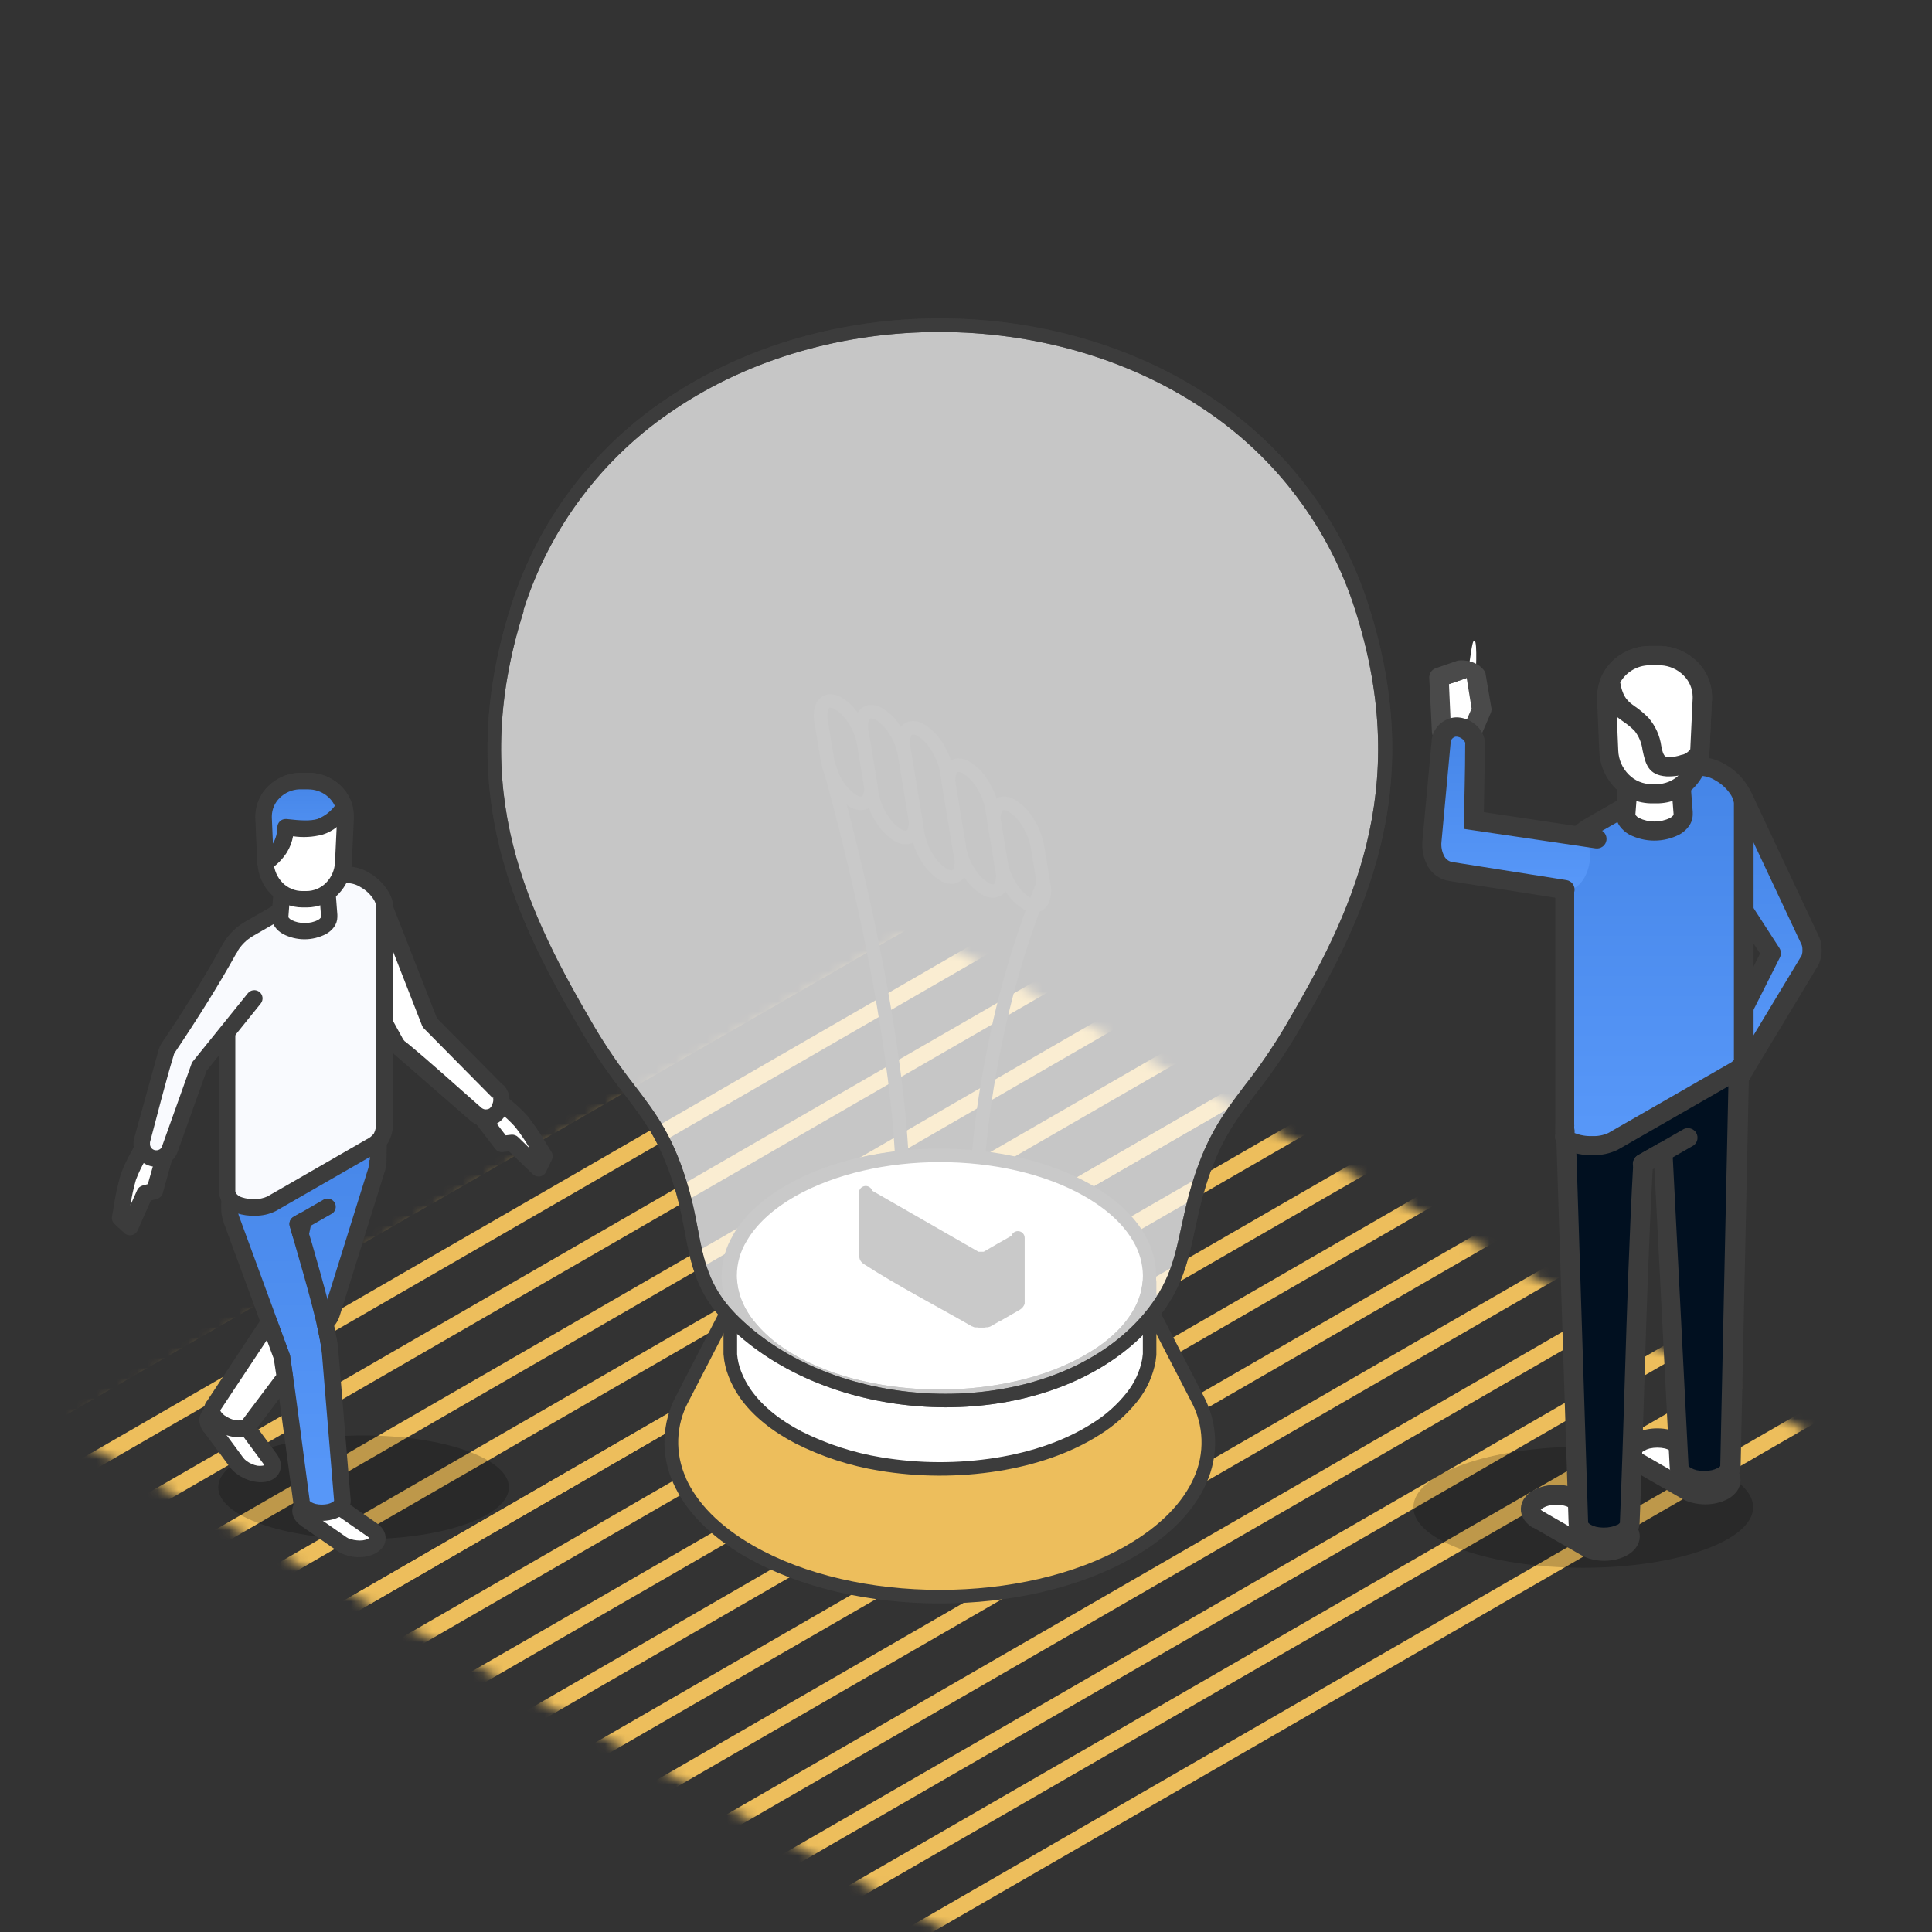 <svg width="190" height="190" viewBox="0 0 190 190" fill="none" xmlns="http://www.w3.org/2000/svg">
<rect x="0" y="0" width="190" height="190" fill="#333333" stroke="none"/>
<g clip-path="url(#clip0_637_7833)">
<mask id="mask0_637_7833" style="mask-type:luminance" maskUnits="userSpaceOnUse" x="7" y="92" width="171" height="99">
<path d="M177.176 140.498L92.299 92.5C91.657 92.171 90.947 92 90.226 92C89.505 92 88.794 92.171 88.152 92.5L8.007 139.27C6.781 139.972 6.664 141.083 7.715 141.667L92.533 189.607C93.181 189.95 93.903 190.13 94.636 190.13C95.369 190.13 96.091 189.95 96.739 189.607L176.884 142.837C178.11 142.194 178.227 141.083 177.176 140.498Z" fill="white"/>
</mask>
<g mask="url(#mask0_637_7833)">
<path d="M480.463 -100.477L-26.334 192.131L-25.545 193.498L481.251 -99.109L480.463 -100.477Z" fill="#EDBE5C"/>
<path d="M487.08 -97.274L-19.767 195.245L-18.98 196.612L487.868 -95.907L487.08 -97.274Z" fill="#EDBE5C"/>
<path d="M492.914 -93.224L-13.984 199.206L-13.196 200.574L493.702 -91.856L492.914 -93.224Z" fill="#EDBE5C"/>
<path d="M499.571 -90.205L-7.277 202.314L-6.489 203.681L500.359 -88.838L499.571 -90.205Z" fill="#EDBE5C"/>
<path d="M505.005 -86.297L-1.843 206.222L-1.055 207.59L505.793 -84.929L505.005 -86.297Z" fill="#EDBE5C"/>
<path d="M511.468 -82.867L4.62 209.652L5.408 211.019L512.256 -81.5L511.468 -82.867Z" fill="#EDBE5C"/>
<path d="M517.32 -78.986L10.524 213.621L11.312 214.988L518.108 -77.619L517.32 -78.986Z" fill="#EDBE5C"/>
<path d="M523.946 -75.519L17.047 216.911L17.835 218.279L524.733 -74.151L523.946 -75.519Z" fill="#EDBE5C"/>
<path d="M529.902 -72.12L23.004 220.311L23.791 221.678L530.69 -70.752L529.902 -72.12Z" fill="#EDBE5C"/>
<path d="M536.466 -68.397L29.567 224.033L30.355 225.401L537.253 -67.029L536.466 -68.397Z" fill="#EDBE5C"/>
<path d="M542.405 -64.937L35.558 227.582L36.346 228.949L543.193 -63.569L542.405 -64.937Z" fill="#EDBE5C"/>
<path d="M548.969 -61.667L42.122 230.852L42.91 232.219L549.757 -60.3L548.969 -61.667Z" fill="#EDBE5C"/>
<path d="M554.433 -57.767L47.586 234.752L48.373 236.12L555.221 -56.399L554.433 -57.767Z" fill="#EDBE5C"/>
<path d="M560.896 -54.337L54.048 238.182L54.836 239.55L561.684 -52.969L560.896 -54.337Z" fill="#EDBE5C"/>
<path d="M566.748 -50.408L59.951 242.2L60.739 243.567L567.536 -49.04L566.748 -50.408Z" fill="#EDBE5C"/>
<path d="M573.387 -47.209L66.539 245.31L67.327 246.677L574.175 -45.842L573.387 -47.209Z" fill="#EDBE5C"/>
<path d="M579.284 -43.578L72.437 248.941L73.225 250.309L580.072 -42.21L579.284 -43.578Z" fill="#EDBE5C"/>
<path d="M393.811 -150.529L-113.037 141.99L-112.249 143.358L394.598 -149.162L393.811 -150.529Z" fill="#EDBE5C"/>
<path d="M400.436 -146.702L-106.513 145.64L-105.726 147.008L401.223 -145.334L400.436 -146.702Z" fill="#EDBE5C"/>
<path d="M405.897 -143.3L-100.951 149.219L-100.163 150.586L406.685 -141.933L405.897 -143.3Z" fill="#EDBE5C"/>
<path d="M412.442 -139.505L-94.507 152.837L-93.72 154.205L413.23 -138.137L412.442 -139.505Z" fill="#EDBE5C"/>
<path d="M418.211 -135.911L-88.585 156.696L-87.797 158.063L418.999 -134.544L418.211 -135.911Z" fill="#EDBE5C"/>
<path d="M424.9 -132.831L-81.947 159.688L-81.159 161.055L425.688 -131.464L424.9 -132.831Z" fill="#EDBE5C"/>
<path d="M430.702 -128.845L-76.095 163.762L-75.306 165.13L431.49 -127.478L430.702 -128.845Z" fill="#EDBE5C"/>
<path d="M437.311 -125.623L-69.536 166.896L-68.749 168.264L438.099 -124.255L437.311 -125.623Z" fill="#EDBE5C"/>
<path d="M443.238 -121.941L-63.609 170.578L-62.821 171.945L444.026 -120.574L443.238 -121.941Z" fill="#EDBE5C"/>
<path d="M449.86 -118.554L-56.987 173.965L-56.199 175.332L450.648 -117.187L449.86 -118.554Z" fill="#EDBE5C"/>
<path d="M455.375 -114.741L-51.473 177.778L-50.685 179.146L456.163 -113.373L455.375 -114.741Z" fill="#EDBE5C"/>
<path d="M461.838 -111.311L-45.01 181.208L-44.222 182.575L462.626 -109.944L461.838 -111.311Z" fill="#EDBE5C"/>
<path d="M467.69 -107.362L-39.107 185.245L-38.319 186.612L468.478 -105.995L467.69 -107.362Z" fill="#EDBE5C"/>
<path d="M474.328 -104.243L-32.519 188.276L-31.732 189.644L475.116 -102.875L474.328 -104.243Z" fill="#EDBE5C"/>
<path d="M480.181 -100.296L-26.616 192.312L-25.828 193.679L480.969 -98.928L480.181 -100.296Z" fill="#EDBE5C"/>
</g>
<path opacity="0.2" fill-rule="evenodd" clip-rule="evenodd" d="M35.753 141.169C27.864 141.169 21.465 143.448 21.465 146.265C21.465 149.082 27.864 151.361 35.753 151.361C43.642 151.361 50.045 149.082 50.045 146.265C50.045 143.448 43.646 141.169 35.753 141.169Z" fill="black"/>
<path fill-rule="evenodd" clip-rule="evenodd" d="M14.174 112.55L16.311 113.162L15.212 117.123L14.239 117.383L12.777 120.677L11.789 119.778C12.618 115.131 12.423 115.979 14.174 112.55Z" fill="white"/>
<path fill-rule="evenodd" clip-rule="evenodd" d="M14.411 111.777L16.535 112.379C16.741 112.439 16.916 112.578 17.02 112.765C17.125 112.953 17.151 113.173 17.094 113.38V113.426L16.009 117.336C15.971 117.472 15.899 117.596 15.798 117.695C15.697 117.794 15.573 117.865 15.436 117.901L14.84 118.064L13.536 121.001C13.448 121.198 13.286 121.352 13.084 121.43C12.883 121.508 12.659 121.504 12.46 121.418C12.359 121.374 12.269 121.309 12.195 121.228L11.263 120.376C11.163 120.283 11.088 120.168 11.044 120.039C11 119.91 10.989 119.773 11.012 119.639L11.114 119.064C11.284 117.869 11.532 116.687 11.859 115.525C12.136 114.765 12.477 114.03 12.879 113.329C13.047 113 13.247 112.624 13.471 112.184C13.558 112.015 13.703 111.882 13.879 111.807C14.055 111.733 14.251 111.722 14.435 111.777H14.411ZM15.315 113.718L14.593 113.514L14.3 114.075C13.937 114.699 13.625 115.351 13.368 116.025C13.131 116.849 12.949 117.688 12.823 118.536L13.48 117.058C13.527 116.945 13.6 116.844 13.693 116.764C13.786 116.683 13.896 116.625 14.015 116.595L14.537 116.451L15.315 113.718Z" fill="#3C3C3C"/>
<path fill-rule="evenodd" clip-rule="evenodd" d="M48.624 107.88L46.864 109.237L49.369 112.508L50.37 112.392L52.959 114.904L53.542 113.704C51.032 109.696 51.539 110.414 48.624 107.88Z" fill="white"/>
<path fill-rule="evenodd" clip-rule="evenodd" d="M48.596 108.927L48 109.391L49.733 111.656L50.278 111.591C50.405 111.578 50.534 111.594 50.654 111.638C50.775 111.682 50.883 111.753 50.971 111.846L52.108 112.953C51.673 112.211 51.189 111.497 50.66 110.818C50.172 110.285 49.643 109.792 49.076 109.344L48.611 108.932L48.596 108.927ZM46.37 108.598L48.126 107.241C48.275 107.127 48.459 107.068 48.647 107.074C48.834 107.079 49.014 107.15 49.155 107.273L50.133 108.112C50.77 108.615 51.362 109.172 51.903 109.775C52.64 110.733 53.313 111.737 53.919 112.782L54.231 113.278C54.303 113.394 54.345 113.526 54.352 113.662C54.36 113.798 54.333 113.933 54.273 114.056L53.691 115.256C53.654 115.335 53.604 115.408 53.542 115.469C53.389 115.621 53.183 115.706 52.967 115.706C52.751 115.706 52.545 115.621 52.392 115.469L50.063 113.227L49.444 113.296C49.304 113.312 49.163 113.292 49.033 113.238C48.903 113.183 48.79 113.097 48.704 112.986L46.203 109.715C46.087 109.545 46.039 109.338 46.07 109.135C46.101 108.932 46.209 108.749 46.37 108.622V108.598Z" fill="#3C3C3C"/>
<path fill-rule="evenodd" clip-rule="evenodd" d="M48.867 107.231C49.016 107.37 49.011 107.231 49.23 107.741C49.449 108.25 49.128 109.497 48.429 109.802C48.148 109.942 47.83 109.988 47.521 109.935C47.212 109.881 46.928 109.731 46.711 109.506L39.381 103.126L39.269 103.033C39.089 102.86 38.943 102.656 38.836 102.431L32.293 90.552L37.416 88.198L42.263 100.569L48.867 107.231Z" fill="white"/>
<path fill-rule="evenodd" clip-rule="evenodd" d="M48.513 107.992C48.442 107.947 48.375 107.896 48.313 107.839L41.681 101.13C41.604 101.052 41.544 100.959 41.505 100.857L36.973 89.274L33.42 90.905L39.544 102.024C39.544 102.024 39.544 102.061 39.577 102.084C39.605 102.149 39.641 102.209 39.684 102.265C39.726 102.325 39.775 102.381 39.828 102.432H39.861C42.347 104.466 44.843 106.755 47.274 108.881C47.379 108.99 47.513 109.066 47.661 109.099C47.821 109.12 47.983 109.093 48.127 109.02C48.277 108.904 48.383 108.74 48.429 108.557C48.5 108.395 48.528 108.218 48.508 108.042C48.438 107.885 48.597 107.987 48.536 107.95L48.513 107.992ZM49.416 106.653C49.612 106.778 49.724 106.861 49.975 107.431C50.158 107.979 50.146 108.572 49.943 109.113C49.854 109.421 49.703 109.709 49.499 109.957C49.295 110.206 49.042 110.41 48.755 110.558C48.329 110.758 47.851 110.824 47.386 110.748C46.92 110.663 46.49 110.44 46.152 110.109L38.864 103.762L38.794 103.706L38.72 103.636C38.591 103.515 38.474 103.381 38.37 103.238C38.275 103.103 38.191 102.96 38.119 102.812L31.599 90.933C31.496 90.745 31.472 90.525 31.533 90.32C31.593 90.115 31.732 89.942 31.921 89.839H31.972L37.094 87.49C37.191 87.446 37.295 87.421 37.402 87.416C37.508 87.412 37.614 87.429 37.714 87.466C37.814 87.502 37.906 87.558 37.984 87.63C38.062 87.701 38.126 87.788 38.17 87.884C38.183 87.911 38.194 87.939 38.203 87.968L42.976 100.143L49.416 106.653Z" fill="#3C3C3C"/>
<path fill-rule="evenodd" clip-rule="evenodd" d="M30.067 149.392C29.9 149.32 29.761 149.197 29.668 149.041C29.575 148.885 29.533 148.704 29.549 148.523C29.565 148.343 29.638 148.172 29.756 148.034C29.875 147.897 30.035 147.8 30.212 147.757C30.672 147.574 31.169 147.502 31.663 147.544C32.157 147.587 32.635 147.744 33.057 148.003L36.61 150.467C36.777 150.54 36.917 150.663 37.01 150.819C37.102 150.975 37.144 151.156 37.128 151.337C37.112 151.517 37.039 151.688 36.921 151.826C36.802 151.963 36.643 152.06 36.466 152.103C36.006 152.285 35.509 152.358 35.016 152.316C34.523 152.273 34.046 152.116 33.625 151.857L30.067 149.392Z" fill="white"/>
<path fill-rule="evenodd" clip-rule="evenodd" d="M29.607 150.041C29.35 149.869 29.133 149.644 28.969 149.383C28.799 149.105 28.72 148.781 28.746 148.456C28.777 148.126 28.912 147.815 29.132 147.567C29.336 147.334 29.589 147.149 29.873 147.025C30.157 146.895 30.458 146.806 30.767 146.76C31.087 146.71 31.412 146.699 31.735 146.728C32.052 146.758 32.365 146.823 32.667 146.923C32.965 147.018 33.247 147.157 33.505 147.335L37.058 149.8C37.316 149.973 37.533 150.199 37.696 150.462C37.87 150.742 37.948 151.071 37.919 151.399C37.891 151.727 37.757 152.037 37.538 152.283C37.331 152.514 37.077 152.699 36.793 152.825C36.508 152.955 36.208 153.045 35.899 153.094C35.578 153.14 35.253 153.15 34.93 153.122C34.613 153.093 34.3 153.028 33.999 152.927L33.924 152.899C33.653 152.806 33.396 152.677 33.16 152.515L29.607 150.05V150.041ZM30.385 148.581C30.428 148.633 30.478 148.678 30.534 148.716L34.087 151.185C34.201 151.258 34.323 151.319 34.45 151.366H34.511C34.696 151.428 34.889 151.467 35.084 151.482C35.28 151.505 35.479 151.505 35.675 151.482C35.835 151.46 35.992 151.418 36.141 151.356C36.202 151.327 36.259 151.291 36.313 151.25C36.269 151.197 36.217 151.152 36.159 151.115L32.606 148.646C32.476 148.562 32.335 148.497 32.187 148.452C31.999 148.394 31.806 148.357 31.61 148.34C31.413 148.317 31.215 148.317 31.018 148.34C30.858 148.361 30.701 148.403 30.552 148.465C30.491 148.493 30.433 148.529 30.38 148.572L30.385 148.581Z" fill="#3C3C3C"/>
<path fill-rule="evenodd" clip-rule="evenodd" d="M29.563 121.382L29.838 120.047L29.274 120.367C29.372 120.701 29.465 121.039 29.563 121.382ZM37.177 114.099C37.175 114.362 37.139 114.623 37.07 114.877C37.045 114.973 37.016 115.067 36.981 115.16L32.646 129.059C32.573 129.336 32.45 129.599 32.282 129.832L32.222 129.916L31.961 130.259C32.18 131.236 32.352 132.112 32.427 132.881V133.034L33.624 147.503C33.638 147.702 33.59 147.9 33.485 148.07C33.381 148.241 33.226 148.374 33.041 148.453C32.604 148.685 32.113 148.802 31.616 148.791C31.119 148.801 30.627 148.685 30.187 148.453C30.025 148.38 29.885 148.265 29.782 148.121C29.679 147.977 29.616 147.809 29.6 147.633L27.7 133.576V133.479L22.787 120.103C22.741 120.001 22.703 119.895 22.671 119.788C22.587 119.521 22.542 119.243 22.536 118.963C22.531 118.883 22.531 118.803 22.536 118.722L22.578 116.313L37.265 107.876L37.177 114.099Z" fill="url(#paint0_linear_637_7833)"/>
<path fill-rule="evenodd" clip-rule="evenodd" d="M30.635 120.204L30.37 121.501C30.341 121.683 30.25 121.85 30.113 121.974C29.976 122.098 29.8 122.172 29.615 122.183C29.43 122.195 29.247 122.143 29.095 122.036C28.944 121.93 28.833 121.776 28.782 121.598L28.493 120.584C28.443 120.41 28.453 120.224 28.521 120.056C28.59 119.888 28.712 119.747 28.87 119.657L29.434 119.337C29.605 119.237 29.808 119.204 30.002 119.245C30.208 119.287 30.389 119.408 30.507 119.581C30.625 119.754 30.671 119.965 30.635 120.171V120.204ZM36.368 114.088L36.456 109.251L23.417 116.748L23.38 118.726C23.38 118.772 23.38 118.819 23.38 118.865C23.385 118.9 23.385 118.936 23.38 118.971C23.38 119.05 23.38 119.138 23.408 119.226C23.426 119.328 23.449 119.428 23.478 119.527L23.534 119.676L23.566 119.759L28.498 133.195C28.517 133.248 28.531 133.302 28.54 133.357C29.22 138.064 29.816 142.799 30.449 147.511C30.449 147.539 30.449 147.567 30.449 147.594C30.499 147.656 30.561 147.706 30.631 147.743C30.768 147.816 30.913 147.872 31.064 147.909C31.451 147.99 31.85 147.99 32.237 147.909C32.388 147.872 32.533 147.816 32.67 147.743C32.739 147.706 32.8 147.657 32.852 147.599V147.539L31.655 133.065C31.655 133.028 31.655 132.991 31.655 132.954C31.609 132.606 31.544 132.208 31.464 131.772C31.385 131.337 31.287 130.878 31.18 130.383C31.153 130.263 31.154 130.14 31.182 130.021C31.21 129.902 31.265 129.791 31.343 129.697L31.585 129.373L31.646 129.294C31.696 129.222 31.74 129.146 31.776 129.067C31.814 128.981 31.847 128.893 31.874 128.803L36.214 114.904L36.242 114.829V114.755L36.275 114.649C36.299 114.556 36.318 114.461 36.331 114.366C36.337 114.271 36.337 114.175 36.331 114.079L36.368 114.088ZM38.105 107.852C38.107 107.746 38.088 107.641 38.049 107.543C38.01 107.444 37.952 107.354 37.878 107.278C37.804 107.202 37.715 107.141 37.618 107.099C37.52 107.057 37.415 107.034 37.309 107.032C37.16 107.029 37.014 107.066 36.885 107.139L22.202 115.571C22.074 115.644 21.969 115.75 21.898 115.878C21.826 116.007 21.791 116.152 21.797 116.298L21.755 118.615V118.907C21.752 118.928 21.752 118.95 21.755 118.971C21.758 119.136 21.774 119.3 21.801 119.463C21.832 119.635 21.872 119.805 21.922 119.972C21.95 120.065 21.974 120.134 21.988 120.176V120.218C22.006 120.27 22.025 120.317 22.043 120.357L26.933 133.64L28.824 147.631C28.836 147.947 28.943 148.252 29.131 148.507C29.316 148.756 29.553 148.963 29.825 149.114C30.099 149.266 30.394 149.379 30.701 149.448C31.331 149.602 31.989 149.602 32.619 149.448C32.925 149.379 33.22 149.266 33.495 149.114C33.805 148.94 34.067 148.694 34.258 148.396C34.45 148.096 34.527 147.738 34.477 147.386L33.281 132.931V132.741C33.225 132.338 33.159 131.912 33.076 131.467C33.01 131.133 32.941 130.781 32.857 130.41L32.889 130.364L32.987 130.239C33.091 130.092 33.183 129.937 33.262 129.776C33.343 129.604 33.409 129.426 33.457 129.243L37.779 115.399C37.779 115.358 37.812 115.311 37.826 115.26L37.882 115.08C37.923 114.927 37.956 114.773 37.979 114.616C38.002 114.455 38.013 114.293 38.012 114.13L38.105 107.852Z" fill="#3C3C3C"/>
<path fill-rule="evenodd" clip-rule="evenodd" d="M20.693 140.358C20.561 140.235 20.47 140.074 20.433 139.898C20.396 139.721 20.415 139.537 20.488 139.372C20.561 139.207 20.683 139.068 20.838 138.975C20.993 138.882 21.174 138.839 21.354 138.852C21.85 138.818 22.346 138.907 22.798 139.112C23.256 139.303 23.658 139.605 23.967 139.992L26.538 143.467C26.671 143.589 26.763 143.75 26.8 143.926C26.838 144.103 26.819 144.287 26.746 144.452C26.673 144.618 26.55 144.756 26.394 144.849C26.238 144.941 26.057 144.983 25.876 144.968C25.381 144.995 24.886 144.906 24.431 144.708C23.977 144.51 23.575 144.209 23.259 143.828L20.693 140.358Z" fill="white"/>
<path fill-rule="evenodd" clip-rule="evenodd" d="M20.037 140.835C19.851 140.589 19.718 140.306 19.646 140.006C19.573 139.684 19.605 139.348 19.739 139.046C19.872 138.744 20.099 138.493 20.386 138.329C20.656 138.175 20.956 138.08 21.266 138.051C21.577 138.019 21.891 138.033 22.198 138.093C22.518 138.15 22.83 138.243 23.129 138.371C23.425 138.494 23.706 138.649 23.967 138.834C24.218 139.021 24.441 139.242 24.629 139.492L27.195 142.967C27.383 143.212 27.516 143.495 27.586 143.796C27.658 144.117 27.627 144.452 27.497 144.755C27.361 145.056 27.133 145.307 26.845 145.473C26.576 145.625 26.278 145.72 25.97 145.751C25.659 145.78 25.346 145.766 25.038 145.709C24.4 145.591 23.798 145.328 23.278 144.94C23.025 144.755 22.801 144.533 22.612 144.282L20.046 140.812L20.037 140.835ZM21.248 139.705C21.274 139.767 21.308 139.824 21.35 139.876L23.916 143.351C24.011 143.474 24.122 143.583 24.247 143.675C24.404 143.792 24.574 143.89 24.754 143.967C24.934 144.049 25.123 144.108 25.318 144.143C25.472 144.164 25.629 144.164 25.784 144.143C25.851 144.137 25.916 144.121 25.979 144.097C25.957 144.033 25.924 143.973 25.881 143.921L23.315 140.451C23.22 140.327 23.107 140.218 22.98 140.127C22.823 140.008 22.653 139.909 22.473 139.83C22.294 139.75 22.106 139.693 21.914 139.659C21.759 139.634 21.602 139.634 21.448 139.659C21.381 139.663 21.315 139.679 21.253 139.705H21.248Z" fill="#3C3C3C"/>
<path fill-rule="evenodd" clip-rule="evenodd" d="M22.301 140.246C21.84 140.059 21.435 139.755 21.127 139.366C21.007 139.235 20.924 139.075 20.887 138.901C20.85 138.727 20.861 138.547 20.918 138.379C20.95 138.31 20.992 138.246 21.043 138.189L26.459 130.003L27.726 133.454V133.551L28.015 135.46L24.601 139.991C24.515 140.146 24.389 140.276 24.236 140.366C24.083 140.457 23.909 140.505 23.73 140.506C23.239 140.542 22.747 140.453 22.301 140.246Z" fill="white"/>
<path fill-rule="evenodd" clip-rule="evenodd" d="M21.973 140.988C21.676 140.867 21.395 140.712 21.135 140.524C20.883 140.339 20.66 140.117 20.474 139.867C20.285 139.621 20.152 139.338 20.082 139.037C20.008 138.716 20.039 138.38 20.171 138.078C20.207 138.003 20.247 137.931 20.292 137.86C20.326 137.809 20.363 137.759 20.404 137.712L25.778 129.581C25.861 129.456 25.977 129.357 26.113 129.294C26.25 129.231 26.401 129.207 26.55 129.225C26.7 129.243 26.841 129.301 26.959 129.395C27.077 129.488 27.166 129.612 27.217 129.753L28.483 133.204C28.502 133.257 28.516 133.311 28.525 133.366V133.459L28.814 135.368C28.83 135.483 28.821 135.601 28.788 135.713C28.756 135.824 28.699 135.928 28.623 136.017L25.294 140.432C25.155 140.693 24.945 140.91 24.688 141.057C24.42 141.211 24.121 141.306 23.813 141.335C23.502 141.365 23.188 141.351 22.881 141.294C22.56 141.237 22.248 141.142 21.95 141.011L21.973 140.988ZM22.113 139.213C22.431 139.444 22.797 139.602 23.184 139.677C23.338 139.697 23.495 139.697 23.65 139.677C23.729 139.671 23.807 139.649 23.878 139.612C23.901 139.564 23.929 139.519 23.962 139.477L27.166 135.22L26.928 133.64L26.244 131.787L21.736 138.583C21.712 138.622 21.686 138.66 21.657 138.694C21.683 138.764 21.719 138.829 21.764 138.889C21.858 139.012 21.97 139.121 22.094 139.213H22.113ZM23.869 139.677C23.869 139.677 23.864 139.686 23.869 139.663V139.677Z" fill="#3C3C3C"/>
<path fill-rule="evenodd" clip-rule="evenodd" d="M37.817 110.35V89.089C37.598 87.133 34.711 85.48 33.444 86.207L24.545 91.303C23.581 91.841 22.356 92.985 22.323 94.333V117.137C22.365 118.963 25.583 119.028 26.696 118.384L30.049 116.461L36.49 112.754C37.337 112.286 37.817 111.865 37.817 110.35Z" fill="#F9FAFE"/>
<path fill-rule="evenodd" clip-rule="evenodd" d="M37.001 110.349V89.125C36.966 88.9 36.887 88.685 36.768 88.49C36.447 87.972 35.998 87.545 35.464 87.249C35.049 86.98 34.562 86.84 34.067 86.846C33.994 86.852 33.923 86.873 33.858 86.906H33.811L24.963 92.002C24.433 92.296 23.972 92.697 23.608 93.179C23.338 93.511 23.176 93.916 23.142 94.342V116.117V117.141C23.148 117.214 23.17 117.286 23.207 117.349C23.356 117.55 23.57 117.694 23.813 117.757C24.205 117.881 24.616 117.938 25.028 117.924C25.465 117.932 25.897 117.844 26.295 117.665L36.074 112.035C36.347 111.906 36.584 111.714 36.768 111.475C36.947 111.115 37.023 110.712 36.987 110.312L37.001 110.349ZM38.631 89.088V110.349C38.678 111.055 38.516 111.758 38.165 112.374C37.847 112.842 37.412 113.22 36.903 113.472L27.124 119.096C26.488 119.409 25.788 119.568 25.079 119.559C24.478 119.58 23.878 119.497 23.305 119.314C22.688 119.13 22.16 118.728 21.82 118.183C21.657 117.899 21.562 117.583 21.54 117.257C21.538 117.221 21.538 117.186 21.54 117.15V116.159V94.332C21.575 93.576 21.841 92.849 22.304 92.248C22.804 91.58 23.439 91.023 24.166 90.612L33.015 85.516L33.056 85.488C33.319 85.344 33.607 85.253 33.904 85.219C34.746 85.177 35.581 85.391 36.298 85.831C37.08 86.276 37.735 86.914 38.198 87.684C38.436 88.067 38.594 88.494 38.663 88.94C38.657 88.99 38.646 89.04 38.631 89.088Z" fill="#3C3C3C"/>
<path fill-rule="evenodd" clip-rule="evenodd" d="M31.738 118.022C31.83 117.956 31.935 117.91 32.046 117.888C32.157 117.865 32.271 117.865 32.382 117.889C32.492 117.913 32.596 117.959 32.688 118.026C32.779 118.092 32.856 118.177 32.912 118.274C32.969 118.372 33.004 118.48 33.016 118.592C33.028 118.704 33.016 118.817 32.981 118.924C32.947 119.031 32.89 119.13 32.815 119.214C32.739 119.298 32.647 119.365 32.544 119.412L30.215 120.741L30.681 122.289C31.734 125.963 32.931 130.123 33.266 132.746C33.293 132.958 33.234 133.173 33.102 133.342C32.97 133.512 32.776 133.622 32.563 133.649C32.349 133.676 32.133 133.617 31.963 133.486C31.793 133.355 31.682 133.162 31.654 132.949C31.338 130.48 30.16 126.366 29.116 122.757C28.93 122.108 28.749 121.473 28.502 120.598C28.451 120.423 28.46 120.237 28.529 120.069C28.597 119.901 28.721 119.761 28.879 119.671L31.738 118.022Z" fill="#3C3C3C"/>
<path fill-rule="evenodd" clip-rule="evenodd" d="M28.476 86.93C28.936 87.164 29.445 87.286 29.961 87.286C30.478 87.286 30.987 87.164 31.447 86.93C32.271 86.466 32.271 85.693 31.447 85.225C30.987 84.991 30.478 84.868 29.961 84.868C29.445 84.868 28.936 84.991 28.476 85.225C27.656 85.697 27.656 86.457 28.476 86.93Z" fill="white"/>
<path fill-rule="evenodd" clip-rule="evenodd" d="M28.88 86.23C29.217 86.392 29.586 86.476 29.96 86.476C30.334 86.476 30.703 86.392 31.04 86.23C31.064 86.236 31.088 86.236 31.112 86.231C31.135 86.226 31.157 86.216 31.176 86.201C31.195 86.187 31.21 86.168 31.221 86.146C31.231 86.125 31.237 86.101 31.237 86.077C31.237 86.053 31.231 86.03 31.221 86.008C31.21 85.987 31.195 85.968 31.176 85.953C31.157 85.938 31.135 85.928 31.112 85.923C31.088 85.918 31.064 85.919 31.04 85.924H31.008C30.674 85.772 30.311 85.693 29.944 85.693C29.576 85.693 29.213 85.772 28.88 85.924C28.806 85.964 28.74 86.016 28.684 86.077C28.739 86.14 28.805 86.192 28.88 86.23ZM29.96 88.083C29.3 88.094 28.649 87.934 28.069 87.62C27.739 87.439 27.461 87.175 27.264 86.856C27.122 86.618 27.047 86.348 27.045 86.073C27.045 85.819 27.108 85.57 27.226 85.345C27.235 85.324 27.246 85.304 27.259 85.285C27.453 84.964 27.73 84.7 28.06 84.52C28.64 84.208 29.291 84.048 29.951 84.057C30.598 84.046 31.238 84.194 31.813 84.488L31.869 84.52C32.2 84.7 32.476 84.964 32.67 85.285C32.813 85.523 32.889 85.795 32.889 86.073C32.889 86.35 32.813 86.622 32.67 86.86C32.475 87.18 32.199 87.444 31.869 87.625C31.284 87.942 30.626 88.103 29.96 88.093V88.083Z" fill="#3C3C3C"/>
<path fill-rule="evenodd" clip-rule="evenodd" d="M27.86 86.077H32.051L32.358 90.052C32.36 90.094 32.36 90.136 32.358 90.177C32.338 90.389 32.263 90.591 32.138 90.764C32.014 90.937 31.845 91.073 31.65 91.16C31.12 91.427 30.534 91.566 29.939 91.566C29.344 91.566 28.758 91.427 28.227 91.16C28.031 91.074 27.862 90.938 27.736 90.765C27.611 90.593 27.535 90.389 27.515 90.177C27.512 90.137 27.512 90.097 27.515 90.057L27.86 86.077Z" fill="white"/>
<path fill-rule="evenodd" clip-rule="evenodd" d="M27.86 85.266H32.815L33.178 89.959V90.057C33.178 90.103 33.178 90.145 33.178 90.177C33.176 90.538 33.059 90.888 32.843 91.178C32.635 91.456 32.37 91.686 32.065 91.854C31.412 92.195 30.686 92.373 29.949 92.373C29.211 92.373 28.485 92.195 27.832 91.854C27.527 91.686 27.262 91.456 27.055 91.178C26.839 90.888 26.721 90.538 26.719 90.177C26.715 90.105 26.715 90.032 26.719 89.959L27.082 85.266H27.86ZM31.311 86.888H28.61L28.363 90.131V90.196C28.37 90.217 28.381 90.238 28.396 90.256C28.471 90.346 28.562 90.422 28.666 90.478C29.069 90.682 29.517 90.783 29.97 90.77C30.423 90.783 30.871 90.681 31.274 90.474C31.379 90.42 31.471 90.344 31.544 90.251C31.558 90.233 31.569 90.213 31.576 90.191V90.126L31.325 86.883L31.311 86.888Z" fill="#3C3C3C"/>
<path fill-rule="evenodd" clip-rule="evenodd" d="M30.357 76.816H29.565C29.087 76.81 28.613 76.9 28.17 77.079C27.727 77.258 27.325 77.524 26.987 77.86C26.649 78.197 26.382 78.597 26.202 79.037C26.022 79.477 25.932 79.949 25.937 80.425L26.123 84.831C26.141 85.782 26.529 86.69 27.206 87.363C27.882 88.036 28.795 88.422 29.751 88.44H30.147C31.102 88.416 32.012 88.029 32.688 87.357C33.364 86.686 33.755 85.781 33.779 84.831L33.984 80.425C33.99 79.949 33.901 79.477 33.721 79.036C33.541 78.596 33.274 78.195 32.936 77.859C32.598 77.522 32.195 77.257 31.752 77.078C31.309 76.898 30.835 76.809 30.357 76.816Z" fill="white"/>
<path fill-rule="evenodd" clip-rule="evenodd" d="M30.356 77.626H29.425C28.708 77.657 28.029 77.953 27.52 78.456C27.273 78.693 27.076 78.978 26.941 79.292C26.806 79.606 26.735 79.944 26.733 80.286V80.392L26.915 84.798C26.945 85.561 27.261 86.284 27.799 86.828C28.052 87.082 28.353 87.284 28.685 87.421C29.017 87.559 29.373 87.63 29.732 87.629H30.128C30.487 87.63 30.842 87.56 31.173 87.422C31.504 87.284 31.804 87.082 32.056 86.828C32.597 86.284 32.914 85.558 32.945 84.794L33.155 80.388V80.272C33.153 79.932 33.082 79.596 32.947 79.284C32.811 78.972 32.614 78.691 32.368 78.456C31.86 77.957 31.185 77.662 30.473 77.626H30.356ZM29.564 76.005H30.356H30.561C31.676 76.057 32.733 76.518 33.528 77.297C33.927 77.683 34.246 78.143 34.465 78.652C34.684 79.161 34.799 79.709 34.803 80.263C34.803 80.29 34.803 80.355 34.803 80.453L34.599 84.854C34.549 86.023 34.064 87.133 33.239 87.967C32.835 88.372 32.355 88.692 31.825 88.911C31.296 89.13 30.729 89.242 30.156 89.241H29.76C29.187 89.242 28.619 89.129 28.09 88.909C27.561 88.69 27.081 88.368 26.677 87.963C25.847 87.134 25.363 86.023 25.322 84.854L25.136 80.448V80.276C25.138 79.72 25.252 79.17 25.471 78.659C25.69 78.147 26.01 77.684 26.412 77.297C27.212 76.513 28.275 76.051 29.397 76L29.564 76.005Z" fill="#3C3C3C"/>
<path fill-rule="evenodd" clip-rule="evenodd" d="M30.357 76.816H29.565C29.087 76.81 28.613 76.9 28.17 77.079C27.727 77.258 27.325 77.524 26.987 77.86C26.649 78.197 26.382 78.597 26.202 79.037C26.022 79.477 25.932 79.949 25.937 80.425L26.123 84.831C26.725 84.466 27.223 83.956 27.57 83.347C27.918 82.739 28.105 82.052 28.112 81.351C31.144 81.708 32.145 81.541 33.868 79.405C33.641 78.655 33.177 77.998 32.544 77.531C31.911 77.064 31.144 76.813 30.357 76.816Z" fill="url(#paint1_linear_637_7833)"/>
<path fill-rule="evenodd" clip-rule="evenodd" d="M30.356 77.626H29.424C28.708 77.657 28.029 77.953 27.52 78.456C27.273 78.694 27.076 78.978 26.941 79.292C26.806 79.606 26.735 79.944 26.733 80.286V80.392L26.84 82.959C27.128 82.463 27.279 81.901 27.277 81.328C27.28 81.222 27.305 81.118 27.348 81.022C27.392 80.925 27.454 80.838 27.531 80.765C27.609 80.692 27.7 80.635 27.799 80.598C27.899 80.56 28.005 80.542 28.111 80.545H28.181C29.578 80.707 30.509 80.754 31.222 80.545C31.903 80.282 32.496 79.832 32.931 79.248C32.733 78.831 32.434 78.47 32.06 78.196C31.56 77.831 30.957 77.633 30.337 77.631L30.356 77.626ZM29.564 76.005H30.356C31.325 76.009 32.268 76.32 33.047 76.894C33.815 77.457 34.377 78.254 34.645 79.165C34.684 79.292 34.692 79.427 34.667 79.558C34.642 79.689 34.585 79.811 34.5 79.915C33.532 81.111 32.745 81.768 31.706 82.083C30.764 82.33 29.782 82.384 28.819 82.241C28.718 82.8 28.514 83.335 28.218 83.821C27.794 84.484 27.236 85.052 26.579 85.489C26.451 85.58 26.299 85.632 26.141 85.637C26.035 85.641 25.928 85.625 25.828 85.588C25.729 85.552 25.637 85.496 25.558 85.424C25.48 85.352 25.417 85.266 25.372 85.169C25.328 85.073 25.302 84.969 25.298 84.863L25.112 80.457V80.286C25.114 79.73 25.228 79.18 25.448 78.668C25.667 78.156 25.986 77.694 26.388 77.307C27.188 76.523 28.251 76.061 29.373 76.01L29.564 76.005Z" fill="#3C3C3C"/>
<path fill-rule="evenodd" clip-rule="evenodd" d="M24.997 98.183V94.37L22.58 93.374C20.777 96.617 18.803 99.735 16.656 102.932C16.503 103.129 16.395 103.357 16.34 103.599L14.011 112.082C13.955 112.26 13.935 112.448 13.952 112.633C13.969 112.819 14.022 113 14.109 113.165C14.196 113.33 14.315 113.477 14.458 113.596C14.602 113.716 14.768 113.806 14.947 113.862C15.126 113.917 15.314 113.937 15.501 113.921C15.688 113.904 15.869 113.851 16.035 113.764C16.201 113.678 16.349 113.56 16.469 113.417C16.589 113.274 16.679 113.108 16.735 112.93L19.609 104.887L24.997 98.183Z" fill="#F9FAFE"/>
<path fill-rule="evenodd" clip-rule="evenodd" d="M21.838 92.985C21.88 92.877 21.944 92.779 22.028 92.698C22.111 92.617 22.21 92.555 22.32 92.516C22.43 92.477 22.546 92.461 22.662 92.471C22.778 92.481 22.89 92.515 22.992 92.572C23.093 92.629 23.181 92.707 23.25 92.8C23.318 92.894 23.365 93.001 23.388 93.114C23.411 93.228 23.41 93.345 23.383 93.458C23.357 93.57 23.306 93.676 23.235 93.767C22.331 95.389 21.372 97.011 20.385 98.591C19.398 100.17 18.355 101.783 17.279 103.381L17.251 103.423C17.208 103.475 17.172 103.533 17.144 103.594C17.114 103.653 17.092 103.715 17.079 103.78C16.236 106.559 15.505 109.506 14.75 112.328C14.747 112.368 14.747 112.408 14.75 112.448C14.745 112.488 14.745 112.528 14.75 112.568C14.765 112.731 14.844 112.881 14.969 112.985C15.034 113.038 15.108 113.078 15.188 113.102C15.268 113.125 15.352 113.133 15.435 113.124C15.554 113.111 15.667 113.065 15.761 112.99C15.854 112.912 15.923 112.809 15.961 112.694V112.661L18.881 104.488L24.376 97.678C24.511 97.511 24.706 97.404 24.92 97.38C25.134 97.357 25.349 97.419 25.517 97.553C25.685 97.687 25.792 97.882 25.816 98.094C25.84 98.307 25.777 98.521 25.643 98.688L20.324 105.285L17.493 113.199C17.336 113.686 17.015 114.105 16.584 114.385C16.153 114.664 15.638 114.787 15.126 114.733C14.614 114.678 14.137 114.45 13.775 114.086C13.413 113.722 13.188 113.245 13.139 112.735C13.124 112.581 13.124 112.426 13.139 112.272C13.152 112.114 13.183 111.959 13.232 111.809L15.56 103.39C15.603 103.215 15.662 103.045 15.737 102.881C15.814 102.717 15.908 102.562 16.017 102.417C17.079 100.833 18.097 99.264 19.072 97.71C20.008 96.172 20.944 94.592 21.838 92.985Z" fill="#3C3C3C"/>
<path fill-rule="evenodd" clip-rule="evenodd" d="M89.44 117.053C89.44 117.229 89.37 117.397 89.246 117.521C89.121 117.645 88.952 117.715 88.775 117.715C88.599 117.715 88.43 117.645 88.305 117.521C88.18 117.397 88.11 117.229 88.11 117.053C88.11 111.806 87.346 105.436 86.222 98.842C84.853 90.901 82.908 82.668 80.966 75.698C80.928 75.531 80.957 75.356 81.045 75.209C81.133 75.063 81.275 74.955 81.441 74.91C81.606 74.865 81.783 74.884 81.935 74.965C82.086 75.046 82.201 75.181 82.254 75.344C84.207 82.364 86.165 90.647 87.537 98.621C88.684 105.265 89.429 111.71 89.448 117.053H89.44ZM96.542 121.13C96.542 121.307 96.472 121.476 96.347 121.601C96.221 121.725 96.051 121.796 95.874 121.796C95.696 121.796 95.526 121.725 95.4 121.601C95.275 121.476 95.205 121.307 95.205 121.13C95.246 115.182 95.858 109.252 97.032 103.42C98.134 97.657 99.799 92.015 102.001 86.574C102.075 86.421 102.205 86.303 102.364 86.243C102.523 86.183 102.699 86.185 102.857 86.25C103.014 86.314 103.141 86.436 103.211 86.59C103.282 86.744 103.29 86.919 103.235 87.079C101.059 92.439 99.415 97.997 98.328 103.675C97.182 109.424 96.59 115.269 96.558 121.13H96.542Z" fill="#3C3C3C"/>
<path fill-rule="evenodd" clip-rule="evenodd" d="M99.087 84.71C99.228 85.478 99.522 86.211 99.951 86.866C100.286 87.444 100.76 87.929 101.33 88.281C101.463 88.364 101.617 88.406 101.774 88.403C101.798 88.398 101.822 88.389 101.843 88.376C101.875 88.346 101.901 88.31 101.919 88.269C102.059 87.905 102.083 87.507 101.988 87.129L101.369 83.356C101.226 82.588 100.932 81.855 100.505 81.2C100.167 80.623 99.692 80.139 99.121 79.789C98.99 79.703 98.835 79.659 98.678 79.664C98.654 79.668 98.631 79.679 98.613 79.694C98.577 79.72 98.549 79.756 98.532 79.797C98.392 80.161 98.368 80.559 98.463 80.938L99.087 84.714V84.71ZM98.827 87.577C98.3 86.769 97.942 85.864 97.772 84.915L97.149 81.135C97.004 80.477 97.075 79.789 97.351 79.173C97.46 78.962 97.614 78.778 97.802 78.633C97.996 78.487 98.223 78.39 98.463 78.352C98.907 78.296 99.357 78.387 99.744 78.61C100.519 79.07 101.166 79.714 101.629 80.485C102.15 81.296 102.509 82.2 102.683 83.147L103.307 86.919C103.451 87.581 103.379 88.271 103.1 88.889C102.992 89.1 102.838 89.285 102.649 89.429C102.456 89.577 102.228 89.674 101.988 89.711C101.546 89.768 101.097 89.678 100.711 89.456C99.935 88.996 99.287 88.35 98.827 87.577Z" fill="#3C3C3C"/>
<path fill-rule="evenodd" clip-rule="evenodd" d="M94.998 83.273C95.141 84.041 95.434 84.774 95.862 85.429C96.199 86.006 96.674 86.49 97.246 86.84C97.375 86.926 97.529 86.969 97.685 86.962C97.71 86.959 97.734 86.95 97.754 86.935C97.787 86.906 97.814 86.871 97.834 86.832C97.973 86.468 97.996 86.069 97.899 85.692L96.898 79.607C96.755 78.838 96.462 78.103 96.034 77.447C95.698 76.873 95.225 76.389 94.658 76.04C94.526 75.955 94.371 75.912 94.214 75.918C94.191 75.921 94.168 75.93 94.149 75.945C94.117 75.974 94.09 76.009 94.069 76.047C93.931 76.412 93.907 76.81 94 77.188L95.002 83.273H94.998ZM94.742 86.14C94.217 85.331 93.857 84.426 93.683 83.478L92.682 77.394C92.536 76.734 92.607 76.045 92.884 75.428C92.993 75.217 93.147 75.032 93.335 74.888C93.528 74.739 93.756 74.642 93.997 74.606C94.439 74.549 94.888 74.638 95.273 74.861C96.05 75.317 96.698 75.96 97.158 76.732C97.683 77.542 98.042 78.446 98.216 79.394L99.218 85.478C99.362 86.14 99.289 86.83 99.011 87.448C98.903 87.658 98.749 87.841 98.56 87.985C98.368 88.133 98.14 88.231 97.899 88.27C97.457 88.324 97.009 88.233 96.623 88.011C95.849 87.553 95.202 86.91 94.742 86.14Z" fill="#3C3C3C"/>
<path fill-rule="evenodd" clip-rule="evenodd" d="M90.919 81.904C91.061 82.672 91.355 83.405 91.783 84.06C92.12 84.635 92.594 85.12 93.163 85.471C93.294 85.557 93.449 85.6 93.606 85.592C93.63 85.59 93.652 85.581 93.671 85.566C93.706 85.539 93.734 85.504 93.751 85.463C93.89 85.099 93.914 84.701 93.82 84.322L92.44 75.93C92.294 75.162 92.001 74.43 91.576 73.773C91.238 73.197 90.763 72.711 90.193 72.359C90.059 72.275 89.903 72.233 89.746 72.237C89.723 72.239 89.701 72.249 89.684 72.264C89.649 72.29 89.621 72.326 89.604 72.366C89.464 72.731 89.44 73.129 89.535 73.507L90.919 81.907V81.904ZM90.659 84.771C90.133 83.962 89.775 83.057 89.604 82.109L88.22 73.709C88.075 73.049 88.146 72.36 88.423 71.743C88.533 71.534 88.686 71.351 88.874 71.206C89.066 71.057 89.294 70.96 89.535 70.925C89.979 70.868 90.43 70.959 90.816 71.184C91.591 71.643 92.238 72.287 92.7 73.058C93.223 73.869 93.581 74.773 93.755 75.72L95.135 84.113C95.28 84.775 95.209 85.465 94.932 86.083C94.822 86.293 94.668 86.477 94.481 86.623C94.288 86.77 94.061 86.865 93.82 86.901C93.378 86.958 92.929 86.868 92.543 86.646C91.767 86.188 91.119 85.543 90.659 84.771Z" fill="#3C3C3C"/>
<path fill-rule="evenodd" clip-rule="evenodd" d="M86.424 78.009C86.567 78.776 86.861 79.507 87.287 80.162C87.623 80.736 88.094 81.22 88.66 81.573C88.794 81.658 88.951 81.702 89.111 81.698C89.134 81.693 89.156 81.684 89.176 81.671C89.208 81.643 89.234 81.608 89.252 81.569C89.392 81.204 89.416 80.806 89.321 80.428L88.32 74.343C88.178 73.575 87.886 72.843 87.46 72.187C87.121 71.61 86.646 71.125 86.076 70.772C85.943 70.687 85.787 70.644 85.629 70.651C85.605 70.654 85.583 70.663 85.564 70.677C85.53 70.705 85.504 70.74 85.487 70.78C85.347 71.144 85.323 71.543 85.418 71.921L86.42 78.005L86.424 78.009ZM86.16 80.877C85.638 80.066 85.281 79.162 85.109 78.215L84.107 72.13C83.962 71.47 84.033 70.781 84.31 70.164C84.418 69.953 84.572 69.769 84.761 69.624C84.954 69.479 85.18 69.382 85.418 69.343C85.863 69.289 86.314 69.38 86.703 69.601C87.477 70.062 88.124 70.707 88.583 71.48C89.11 72.288 89.469 73.193 89.638 74.142L90.64 80.226C90.787 80.888 90.716 81.578 90.437 82.196C90.329 82.406 90.175 82.589 89.986 82.733C89.794 82.879 89.568 82.976 89.329 83.014C88.882 83.072 88.429 82.981 88.04 82.755C87.266 82.293 86.62 81.646 86.16 80.873V80.877Z" fill="#3C3C3C"/>
<path fill-rule="evenodd" clip-rule="evenodd" d="M82.033 74.652C82.177 75.42 82.471 76.152 82.897 76.808C83.234 77.385 83.709 77.869 84.28 78.219C84.41 78.305 84.564 78.348 84.72 78.341C84.743 78.337 84.766 78.328 84.785 78.314C84.818 78.285 84.845 78.25 84.865 78.211C85.005 77.847 85.03 77.449 84.938 77.07L84.315 73.298C84.172 72.53 83.879 71.797 83.451 71.142C83.114 70.565 82.64 70.08 82.071 69.727C81.937 69.644 81.782 69.6 81.624 69.602L81.559 69.628C81.528 69.657 81.502 69.69 81.482 69.727C81.346 70.092 81.322 70.489 81.413 70.868L82.033 74.641V74.652ZM81.773 77.519C81.25 76.709 80.892 75.804 80.718 74.857L80.099 71.081C79.953 70.418 80.024 69.727 80.301 69.107C80.41 68.898 80.564 68.715 80.752 68.571C80.945 68.426 81.171 68.329 81.41 68.29C81.853 68.236 82.303 68.326 82.69 68.548C83.465 69.01 84.113 69.655 84.575 70.427C85.1 71.236 85.459 72.141 85.63 73.089L86.237 76.869C86.379 77.528 86.307 78.215 86.031 78.831C85.921 79.042 85.768 79.228 85.58 79.375C85.384 79.52 85.156 79.617 84.915 79.656C84.474 79.71 84.027 79.62 83.642 79.398C82.867 78.937 82.219 78.291 81.757 77.519H81.773Z" fill="#3C3C3C"/>
<path fill-rule="evenodd" clip-rule="evenodd" d="M77.667 117.145C69.609 121.773 69.609 129.276 77.667 133.904C85.725 138.532 98.79 138.536 106.851 133.904C114.912 129.272 114.909 121.773 106.851 117.145C98.793 112.517 85.725 112.513 77.667 117.145Z" fill="white"/>
<path fill-rule="evenodd" clip-rule="evenodd" d="M78 117.715C75.764 119.004 74.177 120.507 73.26 122.096C72.627 123.126 72.291 124.311 72.291 125.519C72.291 126.726 72.627 127.911 73.26 128.941C74.185 130.535 75.764 132.04 78 133.326C81.925 135.577 87.086 136.707 92.257 136.707C97.429 136.707 102.578 135.566 106.519 133.326C108.755 132.04 110.341 130.535 111.258 128.941C111.88 127.906 112.214 126.725 112.225 125.519C112.211 124.313 111.876 123.132 111.255 122.096C110.333 120.507 108.751 119.004 106.511 117.715L106.48 117.696C102.559 115.456 97.414 114.338 92.254 114.338C87.093 114.338 81.933 115.479 77.996 117.715H78ZM72.094 121.438C73.134 119.647 74.877 117.974 77.323 116.571C81.459 114.194 86.879 113.007 92.231 113.007C97.582 113.007 102.987 114.186 107.115 116.548L107.157 116.571C109.603 117.974 111.362 119.647 112.386 121.438C113.125 122.676 113.521 124.087 113.533 125.526C113.52 126.966 113.124 128.376 112.386 129.614C111.346 131.402 109.603 133.071 107.153 134.478C103.021 136.855 97.62 138.041 92.246 138.041C86.871 138.041 81.455 136.855 77.338 134.478C74.888 133.071 73.134 131.402 72.109 129.614C71.359 128.381 70.963 126.967 70.963 125.526C70.963 124.085 71.359 122.671 72.109 121.438H72.094Z" fill="#3C3C3C"/>
<path fill-rule="evenodd" clip-rule="evenodd" d="M84.967 117.357V123.56L84.97 123.605L84.982 123.651L85.001 123.696L85.028 123.742L85.062 123.784L85.108 123.826L85.158 123.868L85.215 123.902L95.719 129.937L95.784 129.971L95.849 129.998L95.922 130.024L95.998 130.043L96.075 130.059L96.155 130.07L96.235 130.078H96.315H96.395L96.476 130.07L96.556 130.059L96.632 130.043L96.709 130.024L96.782 129.998L96.85 129.971L96.915 129.937L96.98 129.899L97.745 129.462L99.69 128.344L99.748 128.305L99.797 128.267L99.84 128.226L99.874 128.18L99.901 128.138L99.92 128.093L99.931 128.047L99.935 127.997V121.799L99.931 121.845L99.92 121.89L99.901 121.936L99.874 121.981L99.84 122.023L99.797 122.065L99.748 122.103L99.69 122.141L97.745 123.259L96.98 123.696L96.915 123.735L96.85 123.769L96.782 123.799L96.709 123.822L96.632 123.841L96.556 123.856L96.476 123.868L96.395 123.875L96.315 123.879L96.235 123.875L96.155 123.868L96.075 123.856L95.998 123.841L95.922 123.822L95.849 123.799L95.784 123.769L95.719 123.735L85.215 117.703L85.158 117.665L85.108 117.627L85.062 117.585L85.028 117.54L85.001 117.498L84.982 117.452L84.97 117.407L84.967 117.357Z" fill="#3C3C3C"/>
<path fill-rule="evenodd" clip-rule="evenodd" d="M85.637 118.7V123.366L96.065 129.36H96.107H96.153H96.214H96.348H96.447H96.493C96.543 129.346 96.591 129.324 96.634 129.295L97.399 128.854H97.437L99.26 127.808V123.15L97.311 124.268L97.242 124.309L97.15 124.355L97.097 124.382L97.028 124.412H96.978H96.913C96.888 124.423 96.861 124.431 96.833 124.435L96.68 124.469H96.642H96.562H96.439H96.172H96.091H96.015H95.973H95.904C95.851 124.469 95.801 124.446 95.748 124.435H95.702L95.633 124.412H95.587L95.518 124.382L95.426 124.336C92.181 122.625 88.833 120.533 85.629 118.712L85.637 118.7ZM84.299 123.549V117.346C84.299 117.188 84.356 117.036 84.46 116.916C84.564 116.796 84.707 116.717 84.864 116.693C85.021 116.669 85.181 116.702 85.316 116.785C85.451 116.869 85.551 116.998 85.599 117.149L96.053 123.153H96.099H96.126H96.176H96.21H96.283H96.413H96.458H96.504H96.543H96.566L96.638 123.112C97.51 122.591 98.412 122.092 99.291 121.59C99.339 121.439 99.439 121.309 99.575 121.225C99.71 121.141 99.872 121.107 100.03 121.131C100.188 121.155 100.332 121.235 100.436 121.355C100.54 121.476 100.598 121.629 100.598 121.788V128.067C100.602 128.111 100.602 128.155 100.598 128.2V128.245C100.59 128.276 100.579 128.307 100.568 128.337L100.548 128.386C100.536 128.415 100.521 128.444 100.503 128.47C100.482 128.509 100.458 128.546 100.43 128.58L100.396 128.622L100.342 128.679C100.318 128.707 100.291 128.733 100.262 128.755L100.212 128.793L100.159 128.831L100.101 128.869L98.163 129.983H98.129L97.299 130.462L97.234 130.497L97.154 130.535H97.12L97.055 130.561L96.982 130.584H96.932H96.879H96.81L96.653 130.615H96.581H96.501H96.39H96.176H96.095H96.057L95.942 130.596H95.885H95.82H95.744H95.698L95.625 130.573L95.522 130.531L95.465 130.5H95.43L95.38 130.474C91.979 128.519 88.076 126.492 84.819 124.389C84.792 124.375 84.767 124.358 84.743 124.34L84.689 124.298C84.667 124.282 84.647 124.264 84.628 124.245L84.601 124.218L84.536 124.15L84.498 124.104C84.48 124.081 84.464 124.057 84.448 124.032C84.422 123.995 84.4 123.956 84.383 123.914V123.891C84.383 123.853 84.357 123.815 84.345 123.777V123.731C84.343 123.704 84.343 123.676 84.345 123.648C84.328 123.62 84.312 123.591 84.299 123.56V123.549Z" fill="#3C3C3C"/>
<path fill-rule="evenodd" clip-rule="evenodd" d="M87.991 115.421L85.216 117.015C85.15 117.046 85.094 117.094 85.055 117.155C85.016 117.216 84.996 117.287 84.996 117.359C84.996 117.431 85.016 117.502 85.055 117.563C85.094 117.624 85.15 117.672 85.216 117.703L95.719 123.734C95.905 123.828 96.11 123.877 96.318 123.877C96.526 123.877 96.731 123.828 96.916 123.734L96.981 123.696L97.745 123.259L99.695 122.141C99.76 122.11 99.816 122.062 99.855 122.001C99.894 121.94 99.914 121.869 99.914 121.797C99.914 121.725 99.894 121.654 99.855 121.593C99.816 121.532 99.76 121.483 99.695 121.453L89.191 115.421C89.005 115.327 88.799 115.278 88.591 115.278C88.382 115.278 88.176 115.327 87.991 115.421Z" fill="white"/>
<path fill-rule="evenodd" clip-rule="evenodd" d="M73.762 152.58C66.676 148.511 64.459 142.693 67.115 137.54L72.18 127.733H112.697L117.762 137.54C120.438 142.701 118.205 148.511 111.115 152.58C100.791 158.505 84.075 158.505 73.762 152.58Z" fill="#EDBE5C"/>
<path fill-rule="evenodd" clip-rule="evenodd" d="M73.413 153.155C69.801 151.083 67.401 148.554 66.216 145.869C65.596 144.505 65.299 143.017 65.35 141.521C65.4 140.025 65.796 138.56 66.506 137.24L71.571 127.433C71.627 127.324 71.712 127.233 71.817 127.17C71.921 127.106 72.041 127.072 72.163 127.072H112.681C112.815 127.071 112.946 127.111 113.057 127.185C113.168 127.26 113.254 127.366 113.304 127.49L118.338 137.24C119.049 138.56 119.446 140.024 119.497 141.521C119.548 143.017 119.252 144.505 118.632 145.869C117.444 148.554 115.047 151.083 111.435 153.155L111.393 153.178C106.137 156.186 99.28 157.688 92.43 157.688C85.58 157.688 78.692 156.167 73.429 153.155H73.413ZM67.439 145.337C68.513 147.767 70.726 150.082 74.082 152.007C79.132 154.904 85.771 156.353 92.43 156.353C99.088 156.353 105.69 154.912 110.735 152.026L110.766 152.003C114.122 150.079 116.335 147.763 117.409 145.333C117.947 144.148 118.204 142.855 118.159 141.555C118.115 140.256 117.771 138.984 117.153 137.837L112.276 128.395H72.584L67.707 137.837C67.089 138.984 66.745 140.257 66.701 141.558C66.658 142.858 66.915 144.151 67.454 145.337H67.439Z" fill="#3C3C3C"/>
<path fill-rule="evenodd" clip-rule="evenodd" d="M77.84 117.093C69.783 121.721 69.783 129.224 77.84 133.852C85.898 138.48 98.963 138.484 107.024 133.852C115.086 129.22 115.082 121.721 107.024 117.093C98.967 112.465 85.898 112.461 77.84 117.093Z" fill="white"/>
<path fill-rule="evenodd" clip-rule="evenodd" d="M78.173 117.663C75.937 118.952 74.35 120.454 73.433 122.044C72.8 123.074 72.465 124.259 72.465 125.467C72.465 126.674 72.8 127.859 73.433 128.889C74.358 130.482 75.937 131.988 78.173 133.274C82.099 135.525 87.259 136.654 92.43 136.654C97.602 136.654 102.751 135.514 106.692 133.274C108.928 131.988 110.514 130.482 111.432 128.889C112.053 127.854 112.387 126.673 112.399 125.467C112.384 124.26 112.049 123.08 111.428 122.044C110.506 120.454 108.924 118.952 106.684 117.663L106.654 117.644C102.732 115.404 97.587 114.286 92.427 114.286C87.266 114.286 82.106 115.427 78.169 117.663H78.173ZM72.267 121.386C73.307 119.595 75.05 117.922 77.496 116.518C81.632 114.142 87.052 112.955 92.404 112.955C97.755 112.955 103.16 114.134 107.288 116.496L107.33 116.518C109.776 117.922 111.535 119.595 112.559 121.386C113.298 122.624 113.694 124.034 113.706 125.474C113.693 126.914 113.297 128.324 112.559 129.562C111.519 131.349 109.776 133.019 107.326 134.426C103.194 136.803 97.793 137.989 92.419 137.989C87.045 137.989 81.628 136.803 77.512 134.426C75.061 133.019 73.307 131.349 72.283 129.562C71.532 128.329 71.136 126.915 71.136 125.474C71.136 124.033 71.532 122.619 72.283 121.386H72.267Z" fill="#3C3C3C"/>
<path fill-rule="evenodd" clip-rule="evenodd" d="M71.819 126.04V133.178C71.964 134.582 72.477 135.923 73.306 137.068C76.123 141.061 81.91 143.183 86.554 143.974C93.339 145.115 101.867 144.294 107.753 140.552C110.184 139.004 112.482 136.688 112.971 133.748L113.043 133.182V126.044C112.972 126.82 112.779 127.581 112.474 128.299C110.666 132.562 105.349 135.102 101.118 136.228C93.668 138.217 83.699 137.608 77.109 133.414C74.674 131.87 72.381 129.55 71.888 126.61L71.819 126.04Z" fill="white"/>
<path fill-rule="evenodd" clip-rule="evenodd" d="M72.489 129.9V133.178C72.54 133.763 72.676 134.338 72.891 134.886C73.138 135.523 73.461 136.128 73.854 136.688C75.05 138.384 76.824 139.73 78.823 140.769C81.293 142.012 83.939 142.872 86.671 143.32C90.415 143.939 94.236 143.951 97.985 143.355C101.425 142.799 104.697 141.712 107.399 139.989C108.7 139.188 109.85 138.167 110.798 136.973C111.571 136.011 112.096 134.875 112.327 133.665L112.392 133.14V129.911C111.45 131.33 110.237 132.551 108.821 133.505C106.527 135.04 103.987 136.177 101.31 136.867C97.021 137.961 92.566 138.255 88.169 137.734C84.025 137.247 80.008 136.03 76.767 133.969C75.336 133.083 74.07 131.957 73.025 130.642C72.841 130.402 72.665 130.155 72.505 129.881L72.489 129.9ZM71.152 133.178V126.04C71.149 125.869 71.213 125.703 71.33 125.578C71.447 125.452 71.609 125.377 71.78 125.366C71.952 125.356 72.121 125.412 72.253 125.523C72.384 125.633 72.467 125.79 72.486 125.96L72.554 126.527C72.785 127.737 73.31 128.873 74.083 129.835C75.032 131.029 76.182 132.049 77.481 132.851C80.539 134.798 84.362 135.95 88.322 136.414C92.551 136.917 96.837 136.636 100.963 135.585C103.49 134.938 105.888 133.867 108.053 132.418C109.731 131.246 111.134 129.79 111.875 128.037C112.017 127.711 112.129 127.374 112.212 127.029C112.29 126.683 112.348 126.332 112.388 125.979C112.406 125.811 112.488 125.655 112.617 125.545C112.746 125.434 112.913 125.377 113.083 125.385C113.254 125.393 113.415 125.465 113.533 125.587C113.652 125.708 113.719 125.871 113.722 126.04V133.178C113.724 133.205 113.724 133.231 113.722 133.258L113.653 133.825V133.851C113.395 135.286 112.786 136.635 111.879 137.78C110.833 139.094 109.567 140.22 108.137 141.107C105.267 142.932 101.803 144.081 98.199 144.663C94.306 145.283 90.338 145.272 86.449 144.628C83.58 144.158 80.801 143.252 78.208 141.944C76.033 140.803 74.091 139.331 72.765 137.452C72.309 136.8 71.934 136.095 71.648 135.353C71.386 134.686 71.223 133.984 71.163 133.269C71.157 133.239 71.153 133.209 71.152 133.178Z" fill="#3C3C3C"/>
<path fill-rule="evenodd" clip-rule="evenodd" d="M85.14 117.306V123.509L85.144 123.554L85.155 123.6L85.174 123.645L85.201 123.691L85.235 123.733L85.281 123.775L85.331 123.817L85.388 123.851L95.892 129.886L95.957 129.92L96.022 129.947L96.095 129.973L96.171 129.992L96.248 130.008L96.328 130.019L96.408 130.027H96.488H96.569L96.649 130.019L96.729 130.008L96.806 129.992L96.882 129.973L96.955 129.947L97.023 129.92L97.088 129.886L97.153 129.848L97.918 129.411L99.864 128.292L99.921 128.254L99.971 128.216L100.013 128.175L100.047 128.129L100.074 128.087L100.093 128.041L100.104 127.996L100.108 127.946V121.748L100.104 121.793L100.093 121.839L100.074 121.885L100.047 121.93L100.013 121.972L99.971 122.014L99.921 122.052L99.864 122.09L97.918 123.208L97.153 123.645L97.088 123.683L97.023 123.718L96.955 123.748L96.882 123.771L96.806 123.79L96.729 123.805L96.649 123.817L96.569 123.824L96.488 123.828L96.408 123.824L96.328 123.817L96.248 123.805L96.171 123.79L96.095 123.771L96.022 123.748L95.957 123.718L95.892 123.683L85.388 117.652L85.331 117.614L85.281 117.576L85.235 117.534L85.201 117.489L85.174 117.447L85.155 117.401L85.144 117.356L85.14 117.306Z" fill="#3C3C3C"/>
<path fill-rule="evenodd" clip-rule="evenodd" d="M85.81 118.648V123.314L96.238 129.307H96.28H96.326H96.387H96.521H96.62H96.666C96.716 129.294 96.764 129.272 96.807 129.243L97.572 128.802H97.61L99.433 127.756V123.097L97.484 124.215L97.415 124.257L97.323 124.303L97.27 124.33L97.201 124.36H97.151H97.087C97.061 124.371 97.034 124.379 97.006 124.383L96.853 124.417H96.815H96.735H96.612H96.345H96.265H96.188H96.146H96.077C96.024 124.417 95.974 124.394 95.921 124.383H95.875L95.806 124.36H95.76L95.691 124.33L95.6 124.284C92.354 122.573 89.006 120.481 85.803 118.66L85.81 118.648ZM84.472 123.497V117.294C84.473 117.136 84.53 116.983 84.633 116.864C84.737 116.744 84.88 116.665 85.037 116.641C85.194 116.617 85.355 116.65 85.489 116.733C85.624 116.817 85.725 116.946 85.772 117.097L96.226 123.101H96.272H96.299H96.349H96.383H96.456H96.586H96.632H96.677H96.716H96.739L96.811 123.059C97.683 122.538 98.585 122.04 99.464 121.538C99.512 121.387 99.612 121.257 99.748 121.173C99.883 121.088 100.045 121.055 100.203 121.079C100.361 121.103 100.505 121.182 100.609 121.303C100.714 121.423 100.771 121.577 100.771 121.736V128.015C100.775 128.059 100.775 128.103 100.771 128.148V128.193C100.763 128.224 100.753 128.255 100.741 128.285L100.722 128.334C100.709 128.363 100.694 128.391 100.676 128.418C100.655 128.457 100.631 128.494 100.603 128.528L100.569 128.57L100.515 128.627C100.491 128.655 100.464 128.68 100.435 128.703L100.385 128.741L100.332 128.779L100.274 128.817L98.336 129.931H98.302L97.472 130.41L97.407 130.445L97.327 130.483H97.293L97.228 130.509L97.155 130.532H97.106H97.052H96.983L96.826 130.562H96.754H96.674H96.563H96.349H96.269H96.23L96.115 130.543H96.058H95.993H95.917H95.871L95.798 130.521L95.695 130.479L95.638 130.448H95.603L95.554 130.422C92.152 128.467 88.249 126.44 84.992 124.337C84.966 124.323 84.94 124.306 84.916 124.288L84.862 124.246C84.84 124.23 84.82 124.212 84.801 124.193L84.774 124.166L84.71 124.098L84.671 124.052C84.653 124.029 84.637 124.005 84.621 123.98C84.595 123.943 84.574 123.903 84.557 123.862V123.839C84.557 123.801 84.53 123.763 84.518 123.725V123.679C84.516 123.651 84.516 123.623 84.518 123.596C84.501 123.568 84.486 123.538 84.472 123.508V123.497Z" fill="#3C3C3C"/>
<path opacity="0.72" fill-rule="evenodd" clip-rule="evenodd" d="M50.861 59.841C45.104 77.916 51.377 90.264 57.878 101.33C61.976 108.312 64.889 109.316 67.144 117.241C68.501 122.018 68.027 125.714 71.803 129.612C82.154 140.29 103.774 140.598 113.028 129.612C116.522 125.463 116.33 122.006 117.687 117.241C119.939 109.305 122.852 108.312 126.949 101.33C133.447 90.252 139.724 77.916 133.967 59.841C128.05 41.264 110.234 31.974 92.414 31.974C74.594 31.974 56.797 41.264 50.861 59.841Z" fill="white"/>
<path opacity="0.72" fill-rule="evenodd" clip-rule="evenodd" d="M51.515 60.039C48.679 68.949 48.801 76.433 50.437 83.05C52.073 89.667 55.246 95.496 58.464 100.995C59.657 103.005 60.981 104.935 62.428 106.772C64.58 109.597 66.323 111.883 67.779 117.062C68.162 118.416 68.403 119.679 68.632 120.884C69.194 123.866 69.691 126.482 72.278 129.151C72.814 129.704 73.379 130.227 73.972 130.718C79.017 134.924 86.054 137.073 92.977 137.073C99.899 137.073 106.653 134.947 111.183 130.608C111.649 130.161 112.092 129.69 112.509 129.197C114.978 126.265 115.536 123.664 116.182 120.645C116.423 119.527 116.676 118.363 117.039 117.074C118.51 111.894 120.249 109.609 122.39 106.783C123.834 104.945 125.157 103.015 126.35 101.007C129.58 95.508 132.749 89.701 134.377 83.061C136.005 76.421 136.135 68.96 133.295 60.05C130.741 51.929 125.463 44.925 118.342 40.211C110.823 35.172 101.604 32.651 92.38 32.651C83.157 32.651 73.937 35.172 66.419 40.211C59.299 44.926 54.021 51.929 51.465 60.05L51.515 60.039ZM49.141 83.365C47.452 76.52 47.322 68.808 50.242 59.639C52.885 51.232 58.35 43.983 65.723 39.104C73.467 33.91 82.951 31.312 92.43 31.312C101.91 31.312 111.393 33.91 119.137 39.104C126.51 43.983 131.976 51.232 134.622 59.639C137.542 68.808 137.408 76.528 135.719 83.365C134.029 90.203 130.818 96.086 127.543 101.665C126.322 103.719 124.967 105.692 123.487 107.57C121.419 110.286 119.749 112.476 118.346 117.42C117.994 118.656 117.746 119.808 117.513 120.907C116.825 124.101 116.236 126.855 113.556 130.034C113.108 130.565 112.632 131.073 112.131 131.555C107.341 136.149 100.228 138.4 93.019 138.4C85.81 138.4 78.448 136.145 73.142 131.737C72.513 131.214 71.912 130.658 71.342 130.072C68.479 127.117 67.951 124.318 67.347 121.128C67.126 119.956 66.893 118.728 66.522 117.42C65.115 112.476 63.445 110.286 61.381 107.574C59.901 105.693 58.545 103.719 57.321 101.665C54.042 96.086 50.823 90.184 49.141 83.365Z" fill="#3C3C3C"/>
<path fill-rule="evenodd" clip-rule="evenodd" d="M51.515 60.039C48.679 68.949 48.801 76.433 50.437 83.05C52.073 89.667 55.246 95.496 58.464 100.995C59.657 103.005 60.981 104.935 62.428 106.772C64.58 109.597 66.323 111.883 67.779 117.062C68.162 118.416 68.403 119.679 68.632 120.884C69.194 123.866 69.691 126.482 72.278 129.151C72.814 129.704 73.379 130.227 73.972 130.718C79.017 134.924 86.054 137.073 92.977 137.073C99.899 137.073 106.653 134.947 111.183 130.608C111.649 130.161 112.092 129.69 112.509 129.197C114.978 126.265 115.536 123.664 116.182 120.645C116.423 119.527 116.676 118.363 117.039 117.074C118.51 111.894 120.249 109.609 122.39 106.783C123.834 104.945 125.157 103.015 126.35 101.007C129.58 95.508 132.749 89.701 134.377 83.061C136.005 76.421 136.135 68.96 133.295 60.05C130.741 51.929 125.463 44.925 118.342 40.211C110.823 35.172 101.604 32.651 92.38 32.651C83.157 32.651 73.937 35.172 66.419 40.211C59.299 44.926 54.021 51.929 51.465 60.05L51.515 60.039ZM49.141 83.365C47.452 76.52 47.322 68.808 50.242 59.639C52.885 51.232 58.35 43.983 65.723 39.104C73.467 33.91 82.951 31.312 92.43 31.312C101.91 31.312 111.393 33.91 119.137 39.104C126.51 43.983 131.976 51.232 134.622 59.639C137.542 68.808 137.408 76.528 135.719 83.365C134.029 90.203 130.818 96.086 127.543 101.665C126.322 103.719 124.967 105.692 123.487 107.57C121.419 110.286 119.749 112.476 118.346 117.42C117.994 118.656 117.746 119.808 117.513 120.907C116.825 124.101 116.236 126.855 113.556 130.034C113.108 130.565 112.632 131.073 112.131 131.555C107.341 136.149 100.228 138.4 93.019 138.4C85.81 138.4 78.448 136.145 73.142 131.737C72.513 131.214 71.912 130.658 71.342 130.072C68.479 127.117 67.951 124.318 67.347 121.128C67.126 119.956 66.893 118.728 66.522 117.42C65.115 112.476 63.445 110.286 61.381 107.574C59.901 105.693 58.545 103.719 57.321 101.665C54.042 96.086 50.823 90.184 49.141 83.365Z" fill="#3C3C3C"/>
<path opacity="0.2" d="M155.704 154.178C164.93 154.178 172.409 151.513 172.409 148.225C172.409 144.937 164.93 142.272 155.704 142.272C146.479 142.272 139 144.937 139 148.225C139 151.513 146.479 154.178 155.704 154.178Z" fill="black"/>
<path fill-rule="evenodd" clip-rule="evenodd" d="M166.024 81.217L171.234 78.048L178.046 92.056C178.318 92.65 178.361 93.323 178.165 93.946C178.013 94.287 178.122 94.038 178.095 94.087L172.416 104.661C172.329 104.866 172.454 104.812 172.035 105.202C171.76 105.426 171.416 105.548 171.061 105.548C170.706 105.548 170.362 105.427 170.087 105.204C169.812 104.981 169.622 104.671 169.551 104.325C169.479 103.979 169.529 103.619 169.694 103.306L173.924 93.356L166.024 81.217Z" fill="url(#paint2_linear_637_7833)"/>
<path fill-rule="evenodd" clip-rule="evenodd" d="M170.439 78.579C170.332 78.352 170.32 78.092 170.406 77.856C170.492 77.621 170.668 77.428 170.896 77.322C171.125 77.216 171.386 77.204 171.623 77.289C171.86 77.375 172.053 77.55 172.16 77.777L178.802 91.931C179.029 92.361 179.147 92.838 179.145 93.323C179.17 93.846 179.072 94.368 178.857 94.845C178.844 94.874 178.83 94.901 178.813 94.927L172.279 105.76C172.085 106.207 171.768 106.59 171.365 106.866C170.961 107.141 170.487 107.296 169.998 107.315C169.666 107.332 169.334 107.278 169.023 107.158C168.698 107.028 168.408 106.822 168.18 106.557C167.894 106.193 167.723 105.754 167.688 105.295C167.652 104.835 167.753 104.375 167.978 103.973V103.929L173.091 93.778L166.557 83.687C166.49 83.582 166.444 83.466 166.422 83.343C166.4 83.221 166.403 83.096 166.43 82.975C166.456 82.853 166.507 82.739 166.578 82.637C166.65 82.535 166.741 82.448 166.846 82.381C166.951 82.314 167.068 82.269 167.191 82.247C167.314 82.225 167.44 82.228 167.561 82.255C167.683 82.281 167.799 82.332 167.901 82.403C168.003 82.474 168.091 82.564 168.158 82.668L174.991 93.231C175.079 93.369 175.13 93.527 175.138 93.691C175.147 93.854 175.113 94.017 175.04 94.163L169.688 104.785C169.552 105.099 169.552 105.284 169.617 105.365C169.643 105.388 169.672 105.406 169.704 105.419C169.773 105.441 169.844 105.452 169.916 105.451C170.054 105.442 170.186 105.394 170.297 105.312C170.408 105.231 170.493 105.119 170.542 104.991C170.558 104.952 170.577 104.914 170.597 104.877L177.185 93.957C177.247 93.767 177.271 93.566 177.256 93.367C177.262 93.192 177.228 93.018 177.158 92.858C177.141 92.832 177.127 92.804 177.114 92.776L170.439 78.579Z" fill="#3C3C3C"/>
<path fill-rule="evenodd" clip-rule="evenodd" d="M161.182 143.867C160.964 143.796 160.774 143.658 160.64 143.473C160.505 143.289 160.433 143.066 160.433 142.838C160.433 142.61 160.505 142.388 160.64 142.203C160.774 142.018 160.964 141.88 161.182 141.809C161.737 141.531 162.349 141.387 162.97 141.387C163.591 141.387 164.204 141.531 164.759 141.809L169.463 144.517C169.681 144.589 169.87 144.726 170.005 144.911C170.139 145.096 170.212 145.318 170.212 145.547C170.212 145.775 170.139 145.997 170.005 146.182C169.87 146.367 169.681 146.505 169.463 146.576C168.908 146.853 168.295 146.998 167.674 146.998C167.053 146.998 166.441 146.853 165.886 146.576L161.182 143.867Z" fill="white"/>
<path fill-rule="evenodd" clip-rule="evenodd" d="M160.71 144.685C160.377 144.503 160.088 144.251 159.86 143.949L159.806 143.862C159.602 143.559 159.492 143.203 159.49 142.838C159.499 142.448 159.628 142.07 159.86 141.755C160.086 141.454 160.374 141.204 160.704 141.024C161.046 140.836 161.413 140.695 161.793 140.606C162.576 140.426 163.39 140.426 164.173 140.606C164.553 140.695 164.919 140.836 165.262 141.024L165.311 141.056L169.96 143.727C170.293 143.909 170.582 144.16 170.81 144.463C170.83 144.491 170.848 144.52 170.864 144.55C171.068 144.853 171.178 145.209 171.18 145.574C171.171 145.964 171.042 146.342 170.81 146.657C170.583 146.958 170.296 147.209 169.966 147.394L169.9 147.426C169.581 147.596 169.24 147.723 168.888 147.805C168.106 147.993 167.29 147.993 166.508 147.805C166.127 147.721 165.76 147.583 165.419 147.394L160.715 144.685H160.71ZM161.407 142.844C161.475 142.929 161.56 142.999 161.657 143.049L166.361 145.758C166.532 145.854 166.715 145.925 166.906 145.969C167.399 146.077 167.91 146.077 168.403 145.969C168.593 145.931 168.776 145.868 168.948 145.78H168.986C169.082 145.727 169.167 145.658 169.236 145.574C169.171 145.488 169.087 145.418 168.991 145.368L164.336 142.692L164.281 142.665C164.111 142.569 163.927 142.496 163.737 142.448C163.244 142.34 162.733 142.34 162.24 142.448C162.049 142.496 161.866 142.569 161.695 142.665C161.597 142.713 161.511 142.784 161.445 142.871L161.407 142.844Z" fill="#3C3C3C"/>
<path fill-rule="evenodd" clip-rule="evenodd" d="M151.257 149.442C151.041 149.369 150.853 149.231 150.721 149.047C150.588 148.863 150.516 148.642 150.516 148.415C150.516 148.188 150.588 147.967 150.721 147.783C150.853 147.599 151.041 147.461 151.257 147.388C151.812 147.107 152.426 146.961 153.048 146.961C153.671 146.961 154.285 147.107 154.84 147.388L159.544 150.097C159.76 150.169 159.947 150.308 160.08 150.492C160.213 150.676 160.285 150.897 160.285 151.124C160.285 151.35 160.213 151.571 160.08 151.755C159.947 151.94 159.76 152.078 159.544 152.15C158.989 152.431 158.375 152.578 157.753 152.578C157.13 152.578 156.516 152.431 155.961 152.15L151.257 149.442Z" fill="white"/>
<path fill-rule="evenodd" clip-rule="evenodd" d="M150.789 150.259C150.455 150.078 150.165 149.827 149.939 149.523L149.885 149.441C149.667 149.125 149.555 148.749 149.564 148.366C149.574 147.982 149.705 147.612 149.939 147.307C150.164 147.004 150.452 146.753 150.783 146.571C151.124 146.379 151.491 146.239 151.872 146.153C152.261 146.061 152.659 146.014 153.059 146.013C153.46 146.014 153.861 146.062 154.251 146.153C154.633 146.239 154.999 146.38 155.34 146.571L155.389 146.598L160.044 149.274C160.378 149.455 160.668 149.706 160.894 150.01L160.948 150.091C161.152 150.394 161.262 150.751 161.264 151.115C161.255 151.506 161.123 151.885 160.888 152.199C160.661 152.502 160.372 152.753 160.039 152.935L159.979 152.968C159.66 153.139 159.319 153.268 158.966 153.352C158.576 153.444 158.176 153.492 157.774 153.493C157.374 153.492 156.976 153.445 156.587 153.352C156.206 153.267 155.839 153.126 155.498 152.935L150.794 150.227L150.789 150.259ZM151.485 148.423C151.553 148.505 151.636 148.574 151.73 148.624L156.435 151.332C156.605 151.43 156.788 151.503 156.979 151.549C157.226 151.605 157.478 151.632 157.73 151.63C157.983 151.632 158.235 151.605 158.482 151.549C158.671 151.51 158.854 151.446 159.026 151.359H159.064C159.161 151.31 159.246 151.242 159.315 151.159C159.245 151.076 159.16 151.008 159.064 150.958L154.409 148.282H154.355C154.185 148.183 154.002 148.11 153.81 148.066C153.315 147.957 152.803 147.957 152.308 148.066C152.116 148.11 151.933 148.183 151.763 148.282C151.669 148.332 151.586 148.4 151.518 148.483L151.485 148.423Z" fill="#3C3C3C"/>
<path fill-rule="evenodd" clip-rule="evenodd" d="M168.762 102.309C169.431 102.568 170.007 103.022 170.413 103.611C170.819 104.201 171.037 104.899 171.037 105.613C171.037 105.716 171.037 105.814 171.037 105.911L170.215 144.186C170.195 144.408 170.116 144.62 169.985 144.801C169.855 144.982 169.679 145.125 169.475 145.215C168.92 145.493 168.307 145.638 167.686 145.638C167.065 145.638 166.453 145.493 165.898 145.215C165.693 145.125 165.517 144.982 165.387 144.801C165.257 144.62 165.177 144.408 165.157 144.186L163.578 113.311L161.613 114.394C160.954 126.278 160.785 137.919 160.295 149.744C160.275 149.966 160.196 150.178 160.066 150.359C159.936 150.54 159.759 150.683 159.555 150.773C159 151.054 158.386 151.201 157.763 151.201C157.141 151.201 156.527 151.054 155.972 150.773C155.768 150.682 155.592 150.539 155.462 150.358C155.332 150.177 155.252 149.965 155.232 149.744L154.017 111.469C154.017 111.371 154.017 111.274 154.017 111.176C154.017 109.064 155.33 108.387 156.887 107.509L161.939 104.671L165.533 102.645C166.01 102.35 166.549 102.166 167.108 102.108C167.668 102.05 168.233 102.119 168.762 102.309Z" fill="#011020"/>
<path fill-rule="evenodd" clip-rule="evenodd" d="M169.105 101.411C169.954 101.737 170.683 102.311 171.198 103.058C171.713 103.804 171.989 104.687 171.991 105.593C171.991 105.723 171.991 105.858 171.991 105.988L171.18 144.203C171.171 144.594 171.042 144.972 170.809 145.287C170.582 145.588 170.295 145.839 169.965 146.023L169.9 146.056C169.58 146.225 169.24 146.353 168.887 146.435C168.105 146.623 167.29 146.623 166.508 146.435C166.127 146.351 165.76 146.212 165.419 146.023C165.087 145.841 164.797 145.59 164.57 145.287L164.515 145.2C164.311 144.897 164.201 144.541 164.199 144.176L162.702 114.893L162.533 114.991C162.147 122.033 161.934 128.95 161.717 135.867C161.575 140.509 161.434 145.157 161.243 149.777C161.233 150.168 161.102 150.547 160.867 150.861C160.64 151.164 160.351 151.415 160.018 151.597L159.958 151.63C159.639 151.801 159.298 151.93 158.945 152.014C158.555 152.106 158.155 152.154 157.753 152.155C157.353 152.154 156.955 152.107 156.566 152.014C156.185 151.929 155.818 151.788 155.477 151.597C155.143 151.416 154.854 151.165 154.628 150.861C154.608 150.835 154.59 150.808 154.573 150.779C154.369 150.475 154.259 150.117 154.258 149.75V149.701L153.043 111.556V111.183C153.043 108.583 154.513 107.754 156.277 106.768L156.397 106.698C159.277 105.073 162.158 103.41 165.054 101.823C165.665 101.475 166.338 101.249 167.036 101.156C167.737 101.073 168.448 101.164 169.105 101.422V101.411ZM169.65 104.119C169.354 103.685 168.932 103.351 168.441 103.16C168.071 103.016 167.67 102.966 167.276 103.014C166.821 103.079 166.383 103.229 165.985 103.458L157.35 108.334L157.225 108.404C155.989 109.097 154.965 109.671 154.965 111.177V111.394V111.443L156.179 149.636C156.182 149.669 156.182 149.701 156.179 149.734C156.247 149.816 156.33 149.884 156.424 149.934C156.594 150.033 156.778 150.106 156.969 150.151C157.215 150.207 157.468 150.234 157.72 150.232C157.973 150.234 158.225 150.207 158.472 150.151C158.661 150.112 158.844 150.048 159.016 149.961H159.054C159.151 149.913 159.236 149.845 159.305 149.761V149.728C159.501 145.027 159.642 140.412 159.784 135.797C160.007 128.657 160.225 121.523 160.622 114.357C160.63 114.199 160.678 114.045 160.762 113.911C160.846 113.776 160.962 113.665 161.101 113.588L163.013 112.504C163.152 112.413 163.314 112.361 163.481 112.352C163.648 112.344 163.814 112.379 163.963 112.455C164.112 112.531 164.238 112.645 164.328 112.785C164.418 112.925 164.47 113.086 164.477 113.252L166.051 144.057C166.053 144.091 166.053 144.126 166.051 144.16C166.117 144.247 166.203 144.317 166.301 144.366C166.472 144.462 166.655 144.534 166.846 144.583C167.34 144.684 167.849 144.684 168.343 144.583C168.532 144.54 168.715 144.475 168.887 144.388H168.925C169.021 144.335 169.106 144.266 169.176 144.182L169.993 105.961C169.99 105.918 169.99 105.874 169.993 105.831V105.609C170.022 105.098 169.897 104.591 169.633 104.152L169.65 104.119Z" fill="#3C3C3C"/>
<path fill-rule="evenodd" clip-rule="evenodd" d="M160.97 76.303C161.509 76.575 162.104 76.716 162.707 76.716C163.311 76.716 163.906 76.575 164.444 76.303C165.403 75.762 165.403 74.857 164.444 74.305C163.907 74.031 163.311 73.888 162.707 73.888C162.103 73.888 161.508 74.031 160.97 74.305C160.007 74.868 160.007 75.751 160.97 76.303Z" fill="white"/>
<path fill-rule="evenodd" clip-rule="evenodd" d="M161.444 75.486C161.835 75.684 162.269 75.781 162.707 75.768C163.144 75.782 163.577 75.685 163.965 75.486C164.053 75.441 164.132 75.38 164.199 75.307C164.136 75.232 164.058 75.169 163.971 75.123H163.933C163.551 74.941 163.131 74.852 162.707 74.863C162.269 74.849 161.835 74.946 161.444 75.145C161.357 75.188 161.279 75.249 161.216 75.324C161.277 75.399 161.353 75.462 161.439 75.508L161.444 75.486ZM162.707 77.653C161.935 77.662 161.172 77.475 160.492 77.111C160.104 76.903 159.781 76.594 159.555 76.217C159.388 75.939 159.3 75.621 159.299 75.297C159.3 75.001 159.374 74.711 159.517 74.451C159.527 74.425 159.54 74.4 159.555 74.376C159.784 74.002 160.106 73.694 160.492 73.482C161.163 73.133 161.908 72.948 162.665 72.942C163.423 72.936 164.171 73.11 164.847 73.449L164.907 73.482C165.295 73.692 165.62 74 165.849 74.376C166.017 74.653 166.105 74.97 166.105 75.294C166.105 75.617 166.017 75.935 165.849 76.212C165.62 76.589 165.295 76.899 164.907 77.111C164.234 77.48 163.476 77.67 162.707 77.664V77.653Z" fill="#3C3C3C"/>
<path fill-rule="evenodd" clip-rule="evenodd" d="M170.635 105.364C171.315 104.969 171.604 104.443 171.495 103.934V78.919C171.239 76.639 167.858 74.7 166.377 75.556L159.163 79.7L156.489 81.232C155.357 81.861 153.925 83.199 153.892 84.775V110.586C153.854 110.741 153.854 110.902 153.892 111.057V111.166C154.001 111.491 153.576 111.783 154.388 112.249C155.199 112.715 157.464 112.921 158.64 112.249L170.618 105.375L170.635 105.364Z" fill="url(#paint3_linear_637_7833)" stroke="#F9FAFE" stroke-width="1.28" stroke-miterlimit="22.93"/>
<path fill-rule="evenodd" clip-rule="evenodd" d="M171.179 106.128C171.129 106.167 171.074 106.2 171.016 106.226L159.124 113.056C158.344 113.442 157.48 113.628 156.609 113.598C155.684 113.625 154.766 113.439 153.925 113.056C152.836 112.444 152.879 111.908 152.95 111.431C152.942 111.352 152.942 111.272 152.95 111.193C152.94 111.087 152.94 110.979 152.95 110.873C152.942 110.758 152.942 110.642 152.95 110.527V84.808C152.991 83.923 153.302 83.073 153.843 82.37C154.428 81.59 155.17 80.939 156.021 80.458L165.903 74.787C166.206 74.614 166.541 74.507 166.889 74.472C167.872 74.418 168.85 74.665 169.687 75.182C170.602 75.703 171.367 76.449 171.908 77.349C172.185 77.799 172.37 78.3 172.453 78.822C172.459 78.88 172.459 78.938 172.453 78.995V103.913C172.518 104.374 172.418 104.844 172.17 105.24C171.928 105.625 171.595 105.947 171.201 106.177L171.179 106.128ZM170.21 104.503C170.334 104.432 170.44 104.334 170.52 104.216C170.531 104.184 170.531 104.15 170.52 104.118C170.515 104.055 170.515 103.992 170.52 103.929V78.957C170.474 78.696 170.382 78.445 170.248 78.215C169.87 77.612 169.346 77.113 168.723 76.764C168.238 76.45 167.669 76.287 167.09 76.298C167.005 76.304 166.922 76.326 166.845 76.363C163.546 78.259 160.257 80.192 156.941 82.056C156.324 82.399 155.784 82.865 155.357 83.426C155.04 83.816 154.85 84.292 154.812 84.791V110.581C154.821 110.655 154.821 110.729 154.812 110.803V110.841C154.812 110.873 154.812 110.906 154.812 110.938C154.853 111.095 154.866 111.259 154.85 111.42V111.588C154.85 111.534 154.85 111.48 154.85 111.426C155.403 111.648 155.997 111.749 156.593 111.724C157.132 111.75 157.669 111.648 158.161 111.426L170.052 104.595C170.101 104.56 170.154 104.531 170.21 104.508V104.503Z" fill="#3C3C3C"/>
<path fill-rule="evenodd" clip-rule="evenodd" d="M160.245 75.301H165.145L165.505 79.954C165.51 80.001 165.51 80.048 165.505 80.095C165.481 80.344 165.392 80.582 165.245 80.784C165.099 80.987 164.901 81.147 164.672 81.249C164.052 81.562 163.366 81.725 162.671 81.725C161.976 81.725 161.29 81.562 160.67 81.249C160.442 81.147 160.245 80.986 160.1 80.783C159.954 80.581 159.865 80.343 159.842 80.095C159.84 80.048 159.84 80.001 159.842 79.954L160.245 75.301Z" fill="white"/>
<path fill-rule="evenodd" clip-rule="evenodd" d="M160.246 74.353H166.045L166.469 79.846C166.472 79.882 166.472 79.918 166.469 79.954C166.469 80.014 166.469 80.057 166.469 80.095C166.467 80.518 166.33 80.93 166.077 81.27C165.835 81.597 165.525 81.869 165.168 82.067C164.404 82.462 163.555 82.668 162.693 82.668C161.832 82.668 160.983 82.462 160.219 82.067C159.862 81.869 159.552 81.597 159.309 81.27C159.057 80.93 158.92 80.518 158.917 80.095C158.912 80.01 158.912 79.925 158.917 79.84L159.348 74.353H160.246ZM164.28 76.249H161.128L160.834 80.041V80.111C160.839 80.139 160.853 80.166 160.872 80.187C160.957 80.296 161.065 80.385 161.188 80.447C161.663 80.675 162.184 80.793 162.712 80.793C163.24 80.793 163.761 80.675 164.237 80.447C164.358 80.381 164.465 80.293 164.553 80.187C164.569 80.164 164.58 80.139 164.585 80.111V80.041L164.291 76.249H164.28Z" fill="#3C3C3C"/>
<path fill-rule="evenodd" clip-rule="evenodd" d="M163.17 64.474H162.244C161.685 64.467 161.131 64.572 160.613 64.781C160.096 64.991 159.626 65.302 159.23 65.695C158.835 66.088 158.523 66.556 158.312 67.071C158.101 67.586 157.996 68.137 158.003 68.693L158.221 73.844C158.24 74.958 158.693 76.02 159.485 76.807C160.276 77.594 161.343 78.045 162.462 78.064H162.925C164.043 78.043 165.11 77.592 165.901 76.805C166.691 76.018 167.145 74.957 167.166 73.844L167.411 68.693C167.418 68.137 167.314 67.585 167.103 67.07C166.893 66.555 166.58 66.086 166.185 65.693C165.79 65.3 165.319 64.989 164.801 64.78C164.284 64.57 163.729 64.466 163.17 64.474Z" fill="white"/>
<path fill-rule="evenodd" clip-rule="evenodd" d="M163.169 65.421H162.08C161.24 65.461 160.445 65.808 159.847 66.397C159.56 66.674 159.33 67.005 159.172 67.372C159.014 67.738 158.931 68.132 158.927 68.531V68.661L159.145 73.812C159.179 74.703 159.548 75.548 160.18 76.179C160.475 76.477 160.827 76.713 161.215 76.874C161.603 77.034 162.019 77.117 162.439 77.116H162.902C163.321 77.117 163.736 77.035 164.123 76.875C164.51 76.715 164.861 76.48 165.156 76.185C165.787 75.548 166.158 74.7 166.196 73.807L166.436 68.655V68.514C166.432 68.119 166.349 67.728 166.192 67.364C166.035 67.001 165.807 66.672 165.521 66.397C164.927 65.812 164.139 65.466 163.305 65.421H163.169ZM162.243 63.531H163.408C164.711 63.595 165.946 64.133 166.877 65.042C167.343 65.493 167.715 66.032 167.97 66.627C168.225 67.222 168.359 67.862 168.363 68.509C168.363 68.542 168.363 68.617 168.363 68.731L168.118 73.882C168.064 75.249 167.497 76.546 166.528 77.517C166.058 77.991 165.498 78.367 164.88 78.623C164.262 78.879 163.599 79.009 162.929 79.007H162.466C161.796 79.008 161.131 78.877 160.512 78.622C159.892 78.366 159.329 77.99 158.857 77.517C157.892 76.542 157.329 75.244 157.278 73.877L157.06 68.726V68.525C157.063 67.875 157.197 67.231 157.455 66.633C157.712 66.035 158.087 65.494 158.557 65.042C159.49 64.125 160.732 63.587 162.042 63.531H162.243Z" fill="#3C3C3C"/>
<path fill-rule="evenodd" clip-rule="evenodd" d="M165.604 111.025C165.818 110.929 166.06 110.915 166.284 110.987C166.508 111.059 166.697 111.21 166.814 111.413C166.932 111.616 166.969 111.854 166.92 112.083C166.87 112.312 166.737 112.514 166.546 112.65L162.076 115.217C161.968 115.294 161.846 115.348 161.716 115.374C161.586 115.401 161.453 115.4 161.323 115.373C161.194 115.345 161.072 115.29 160.965 115.213C160.859 115.135 160.769 115.036 160.703 114.922C160.637 114.808 160.596 114.682 160.582 114.551C160.568 114.42 160.581 114.288 160.622 114.162C160.663 114.037 160.729 113.922 160.817 113.824C160.905 113.725 161.013 113.647 161.134 113.592L165.604 111.025Z" fill="#3C3C3C"/>
<path fill-rule="evenodd" clip-rule="evenodd" d="M163.168 64.473H162.243C161.421 64.474 160.618 64.709 159.926 65.149C159.234 65.59 158.684 66.218 158.339 66.96C158.769 69.993 159.972 69.717 161.421 71.239C162.94 72.864 161.965 75.274 163.925 75.415C164.687 75.469 166.359 75.16 166.925 74.332L167.143 74.148C167.143 74.055 167.143 73.963 167.143 73.866L167.388 68.715C167.398 68.159 167.296 67.606 167.088 67.09C166.88 66.573 166.571 66.104 166.177 65.708C165.784 65.313 165.315 65 164.798 64.788C164.282 64.576 163.727 64.469 163.168 64.473Z" fill="white"/>
<path fill-rule="evenodd" clip-rule="evenodd" d="M163.17 65.422H162.244C161.598 65.425 160.967 65.613 160.425 65.963C159.973 66.254 159.6 66.65 159.337 67.117C159.598 68.617 160.121 68.997 160.779 69.468C161.264 69.8 161.714 70.18 162.124 70.6C162.802 71.385 163.237 72.348 163.377 73.373C163.502 73.969 163.611 74.457 164.003 74.457C164.49 74.469 164.974 74.386 165.429 74.213H165.5C165.749 74.135 165.971 73.991 166.142 73.796C166.168 73.756 166.197 73.718 166.229 73.682L166.464 68.661V68.52C166.46 68.124 166.377 67.733 166.22 67.37C166.063 67.006 165.835 66.677 165.549 66.402C164.955 65.818 164.167 65.471 163.333 65.427L163.17 65.422ZM162.244 63.531H163.409C164.712 63.595 165.946 64.133 166.877 65.042C167.344 65.493 167.716 66.032 167.971 66.627C168.226 67.222 168.36 67.862 168.364 68.509C168.364 68.542 168.364 68.618 168.364 68.731L168.113 74.05V74.219C168.087 74.461 167.968 74.684 167.781 74.841L167.645 74.955C167.26 75.416 166.758 75.766 166.191 75.968L166.11 76.001C165.397 76.261 164.641 76.38 163.883 76.353C162.064 76.223 161.825 75.107 161.531 73.753C161.448 73.072 161.18 72.426 160.758 71.884C160.426 71.548 160.062 71.247 159.669 70.985C158.58 70.221 157.768 69.62 157.409 67.09C157.381 66.906 157.407 66.718 157.485 66.548C157.899 65.638 158.571 64.868 159.418 64.333C160.265 63.805 161.245 63.527 162.244 63.531Z" fill="#3C3C3C"/>
<path fill-rule="evenodd" clip-rule="evenodd" d="M141.778 71.944L144.68 72.214L145.731 69.76L145.116 67.22C145.116 66.451 145.317 63.141 145.012 63.006C144.707 62.87 144.626 65.232 144.179 66.7L141.517 67.615L141.778 71.944Z" fill="white"/>
<path fill-rule="evenodd" clip-rule="evenodd" d="M144.581 73.151L141.734 72.886C141.497 72.878 141.272 72.782 141.103 72.618C140.934 72.454 140.832 72.232 140.819 71.997L140.558 66.664C140.547 66.459 140.603 66.255 140.718 66.085C140.833 65.914 141 65.784 141.195 65.716L143.373 64.963C143.99 64.882 145.393 64.999 146.068 66.111L146.639 69.473C146.705 69.685 146.693 69.913 146.607 70.118L145.55 72.571C145.473 72.759 145.337 72.916 145.162 73.021C144.988 73.125 144.784 73.171 144.581 73.151ZM144.064 71.206L142.665 71.076L142.496 67.276L144.238 66.675L144.723 69.674L144.064 71.206Z" fill="#4A4A4A"/>
<path fill-rule="evenodd" clip-rule="evenodd" d="M153.876 87.495C156.304 87.863 157.398 82.549 155.16 82.219L144.914 80.697L145.044 73.243C145.044 73.027 145.142 73.13 144.946 72.583C144.75 72.035 143.563 71.299 142.801 71.57C142.484 71.673 142.208 71.873 142.013 72.141C141.817 72.41 141.712 72.733 141.712 73.065L140.863 82.273C140.58 85.317 141.952 85.697 144.603 86.103L153.876 87.495Z" fill="url(#paint4_linear_637_7833)"/>
<path fill-rule="evenodd" clip-rule="evenodd" d="M157.181 81.563C157.43 81.599 157.655 81.732 157.805 81.933C157.956 82.133 158.02 82.385 157.984 82.633C157.948 82.881 157.815 83.104 157.613 83.254C157.411 83.404 157.158 83.468 156.909 83.432L143.951 81.515C144 78.747 144.092 75.952 144.092 73.189C144.102 73.137 144.102 73.084 144.092 73.032C144.024 72.873 143.91 72.737 143.766 72.642C143.62 72.533 143.446 72.465 143.265 72.447C143.223 72.441 143.181 72.441 143.139 72.447C142.998 72.486 142.873 72.567 142.78 72.68C142.701 72.805 142.657 72.949 142.655 73.097L141.762 82.76C141.702 83.272 141.805 83.789 142.056 84.239C142.138 84.384 142.252 84.508 142.39 84.602C142.528 84.696 142.685 84.757 142.851 84.781L154.051 86.552C154.299 86.592 154.521 86.728 154.669 86.93C154.816 87.133 154.877 87.386 154.837 87.633C154.798 87.88 154.661 88.101 154.457 88.248C154.253 88.395 153.999 88.455 153.751 88.416L142.557 86.644C142.121 86.582 141.704 86.422 141.337 86.179C140.971 85.935 140.664 85.613 140.439 85.236C139.983 84.433 139.793 83.509 139.894 82.593L140.782 73.01C140.792 72.489 140.965 71.983 141.278 71.564C141.59 71.144 142.025 70.832 142.524 70.67C142.803 70.571 143.1 70.531 143.395 70.551C143.933 70.592 144.449 70.779 144.887 71.093C145.351 71.411 145.707 71.863 145.905 72.387C146.013 72.676 146.057 72.985 146.036 73.292L145.927 79.873L157.181 81.563Z" fill="#3C3C3C"/>
</g>
<defs>
<linearGradient id="paint0_linear_637_7833" x1="29.899" y1="107.876" x2="29.899" y2="148.792" gradientUnits="userSpaceOnUse">
<stop stop-color="#4585E7"/>
<stop offset="1" stop-color="#5898F9"/>
</linearGradient>
<linearGradient id="paint1_linear_637_7833" x1="29.902" y1="76.815" x2="29.902" y2="84.831" gradientUnits="userSpaceOnUse">
<stop stop-color="#4585E7"/>
<stop offset="1" stop-color="#5898F9"/>
</linearGradient>
<linearGradient id="paint2_linear_637_7833" x1="172.155" y1="78.048" x2="172.155" y2="105.548" gradientUnits="userSpaceOnUse">
<stop stop-color="#4585E7"/>
<stop offset="1" stop-color="#5898F9"/>
</linearGradient>
<linearGradient id="paint3_linear_637_7833" x1="162.69" y1="75.349" x2="162.69" y2="112.679" gradientUnits="userSpaceOnUse">
<stop stop-color="#4585E7"/>
<stop offset="1" stop-color="#5898F9"/>
</linearGradient>
<linearGradient id="paint4_linear_637_7833" x1="148.602" y1="71.512" x2="148.602" y2="87.513" gradientUnits="userSpaceOnUse">
<stop stop-color="#4585E7"/>
<stop offset="1" stop-color="#5898F9"/>
</linearGradient>
<clipPath id="clip0_637_7833">
<rect width="190" height="190" fill="white"/>
</clipPath>
</defs>
</svg>
